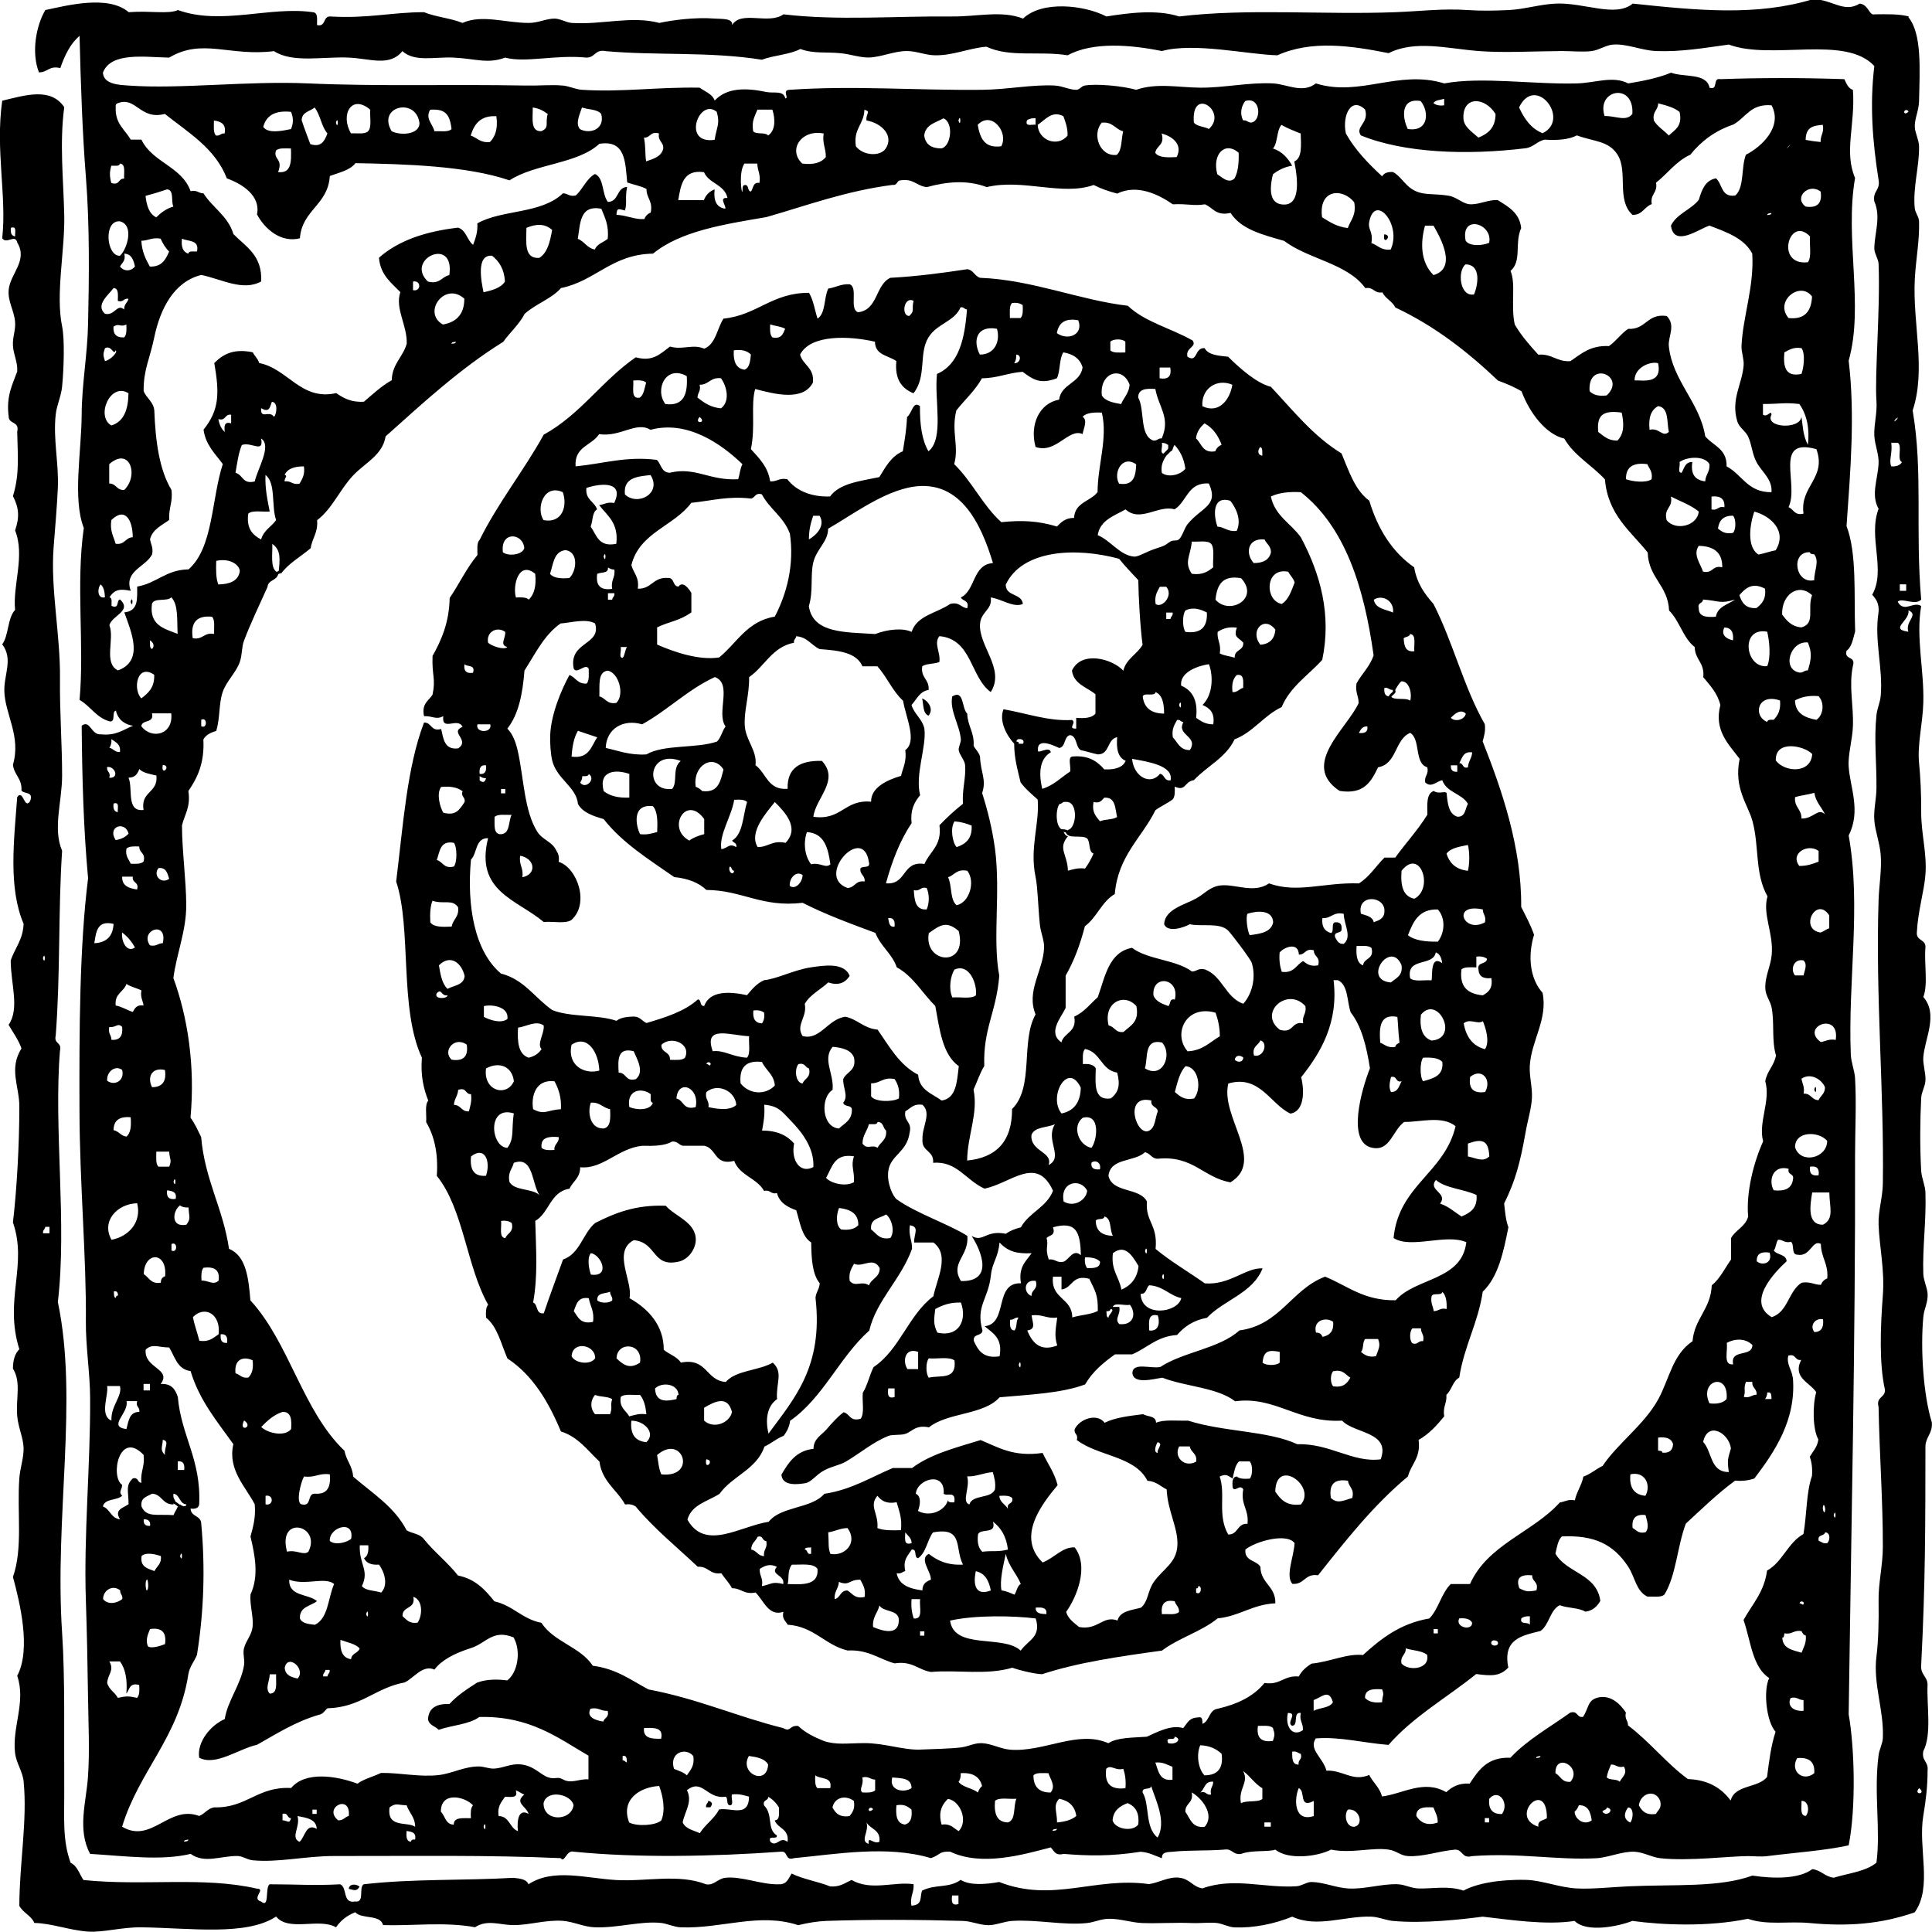<?xml version="1.0" encoding="UTF-8"?>
<svg id="Layer_1" data-name="Layer 1" xmlns="http://www.w3.org/2000/svg" viewBox="0 0 226.77 226.77">
  <defs>
    <style>
      .cls-1 {
        stroke-width: .42px;
      }

      .cls-1, .cls-2, .cls-3, .cls-4, .cls-5 {
        fill: none;
        stroke: #000;
        stroke-linecap: round;
      }

      .cls-1, .cls-2, .cls-3, .cls-4, .cls-5, .cls-6 {
        fill-rule: evenodd;
      }

      .cls-2 {
        stroke-width: .32px;
      }

      .cls-3 {
        stroke-width: .3px;
      }

      .cls-4 {
        stroke-width: .31px;
      }

      .cls-5 {
        stroke-width: .3px;
      }

      .cls-6 {
        stroke-width: 0px;
      }
    </style>
  </defs>
  <path class="cls-6" d="m162.48,27.5c1.09.1-.26,1.46,0,0h0Z"/>
  <path class="cls-6" d="m15.33,70.63c.29-1,.29,1,0,0h0Z"/>
  <path class="cls-6" d="m108.24,81.98c.66.24,1.42,1.22.75,2.02-.68-.24-.58-1.27-.75-2.02Z"/>
  <path class="cls-6" d="m212.95,127.88c.29-1,.29,1,0,0h0Z"/>
  <path class="cls-6" d="m83.13,211.37c.52.14.53.39.25.76h-.5c-.07-.41.24-.43.25-.76Z"/>
  <path class="cls-6" d="m42.2,221.46c-.38.59-.62.38-1.26.25.03-.64.94-.6,1.26-.25Z"/>
  <path class="cls-6" d="m224,2.02c1.6,1.96,1.33,6.1,1.25,9.84-.02,1.11-.54,2.11-.5,3.03.03.71.49,1.56.5,2.27.05,2.35-.76,4.92-.5,7.31.06.51.49,1,.5,1.51.07,2.27-.38,4.47-.5,6.81-.27,5.17,1.35,10.57-.25,15.39,1.23,7.2.29,13.93,1,22.2-.72.75-2.25-.28-2.76.25.77,1.36,1.82-.1,2.76.5-.64,3.71.36,7.5.25,11.35-.07,2.45-.71,4.89-.5,7.06.17,1.77.26,3.55.25,5.8,0,2.56.69,4.81.5,7.31-.15,1.99-.87,4.17-1.01,6.81-.07,1,1.08.77,1.01,1.76-.17,1.85.33,4.37-.25,5.8,1.78,2.05.19,4.81,0,7.06-.07.86.31,1.88.25,2.77-.05.72-.47,1.34-.5,2.02-.13,2.58-.16,5.75,0,8.57.05.83.47,1.68.5,2.52.11,3.29-.36,6.53-.25,9.58.03.74.44,1.56.5,2.27.09,1.03-.41,1.77-.5,2.78-.35,3.78.01,9.18,1,12.36.11,1.29-.69,1.66-.75,2.77-.01,9.35,0,16.01-.5,25.73-.1,1.11.72,1.3.75,2.27-.12,2.4.52,5.88-.5,7.82-.23,1.16.63,1.22.5,2.27.01,1.81-.21,3.6-.5,5.3-.64,3.81,1.11,8.39-1.01,11.35-4,1.41-7.95,1.67-12.3,1.26-2.53-.24-5.01.29-7.28-.5-4.73.98-10.11.72-13.56.25-1.63.64-5.38,1.42-6.78,0-3.33.52-7.53-.13-10.79-.5-2.35.31-6.94.84-10.55.5-.79-.07-1.66-.47-2.51-.5-3.08-.12-6.38,1.36-9.29,0-2.09.85-4.54,1.35-6.78,1.26-.66-.03-1.38-.42-2.01-.51-.87-.11-1.95.04-3.01,0-1.91-.08-3.81.06-5.77,0-1.28-.04-2.7-.54-4.02-.5-.87.02-1.65.41-2.51.5-2.73.29-5.88-.44-8.79-.25-.92.06-1.9.5-2.76.5-1.01,0-1.99-.47-3.01-.5-5.22-.15-10.83-.18-16.07,0-1.04.04-2.19.24-3.26.5-4.61-1.52-9,.44-13.81.25-.75-.03-1.53-.42-2.26-.51-2.38-.26-5.05.6-7.79.51-1.29-.04-2.54-.67-3.77-.76-2-.14-3.95.51-5.78.5-1.61,0-3.07-.7-4.52.25-3.62-.66-7.31-.14-10.8-.25-.31-1.29-2.52-.66-3.26-1.51-.97.38-1.71.97-2.26,1.77-1.96-1.15-5.53.56-7.03-1.26-3.51,2.3-10,1.34-15.82,1.26-2.24-.03-4.53.63-6.28.5-2.21-.16-4.27-.98-6.28-1.01-.37-.89-1.33-1.18-1.76-2.02.02-5.1.96-10.02.5-14.63-.11-1.09-.87-2.17-1-3.28-.37-3.08,1.31-6.01.25-9.08,1.65-3.1.32-8.58-.5-11.6,1.19-3.38.46-7.56.75-11.6.09-1.22.53-2.39.5-3.53-.03-1.22-.64-2.44-.75-3.78-.17-2.13.49-3.93-.5-5.55,0-1,.24-1.78.75-2.27-1.82-5.79,1-9.87-.75-14.88.45-3.85.75-9.04.75-13.62,0-2.4-1.26-4.39.25-6.81-.37-1.06-.99-1.86-1.51-2.77,1.33-1.92.24-4.83.25-7.57.49-1.44,1.44-2.42,1.51-4.29-1.81-4.24-1.13-9.78-.75-14.88.72-.96.82,1.5,1.51.5.45-1.21-.7-.81-1.01-1.26.08-1.43-.87-1.82-1-3.03.97-3.33-.91-5.88-1.01-8.58-.07-2,1.07-3.82-.25-5.55.78-1.06.61-3.09,1.51-4.04-.29-2.93,1.19-6.36,0-9.33.54-1.56.46-2.64-.25-4.03.82-2.65.54-4.88.5-7.57.3-1.23-1-.85-1-1.76-.32-2.42.45-3.75,1-5.3.07-1.13-.44-1.96-.5-3.03-.06-1.02.33-1.78.25-2.78-.1-1.33-.88-2.4-.75-3.78.18-1.9,2.29-3.42,1-5.55-.23-1.04-1.25.27-1.76-.5.55-4.9-.82-10.36,0-16.14,2.76-.66,5.7-1.59,7.28.76-.56,4.2-.1,8.41,0,12.61.1,4.18-1.04,9.29-.25,13.12.31,1.5.21,4.88,0,7.06-.11,1.14-.64,2.22-.75,3.28-.32,2.92.37,5.67.25,8.58-.09,2.1-.3,4.47-.5,7.06-.37,4.87.81,10.27.75,15.39-.04,3.95.25,7.65.25,11.35,0,3.04-1.12,6.23,0,8.83-.47,7.06-.19,14.3-.75,21.69-.25,1.01.75.76.5,1.76-.75,9.21.84,20.32-.25,29.51,2.42,11.54-.41,25.15.5,38.84.36,5.36.21,12,.25,18.41.02,3.26-.23,5.9.75,8.58.8.37,1.03,1.32,1.51,2.02,7.16.73,14.06-.44,20.34,1.01,1.15,0-.7,1.18.5,1.51,1.04.86.44-1.61,1-2.02,3.28,0,5.18.17,8.29,0,.88.37.22,2.3,1.76,2.02,1.17.16.37-1.64,1-2.02,5.67-.66,11.72-.42,17.58-.76.75.09,1.53.15,1.76.76,2.9-1.91,6.71-.71,10.29-.5,3.5.2,7.34-.76,10.55.5.95.17,1.31-.64,2.26-.76,1.88-.23,4.27.83,6.28.76.97.04,1.14-.71,1.51-1.26,1.34.67,3.09.93,4.52,1.51,1.17.09,1.76-.42,2.51-.76,2.29,1.33,4.98.16,7.28.5.08,1.01-.45,1.4-.25,2.52,1.39-.08.94-1.04,1.26-1.77,1.64-.8,3.1-.24,4.52-1.26,1.12.71,3.08.51,4.52.25,6.29,2.47,11.29-.64,17.58.25,1.21-.18,2.31-.89,3.52-.76,1.31.14,1.59,1.08,2.76,1.26,3.7-1.34,7.27,0,11.05-.25.6-.04,1.19-.51,1.76-.5,1.39.02,2.84.67,4.27.76,1.91.12,3.84-.54,5.77-.5.83.01,1.65.48,2.51.5,1.7.05,3.47-.36,5.28.25,1.44-.79,4.02-1.32,7.28-1.26,1.93.04,3.98.91,6.03,1.01,1.83.09,4.05-.16,6.03-.25,5.56-.25,10.65.16,14.57-1.26,2.58.39,5.51.39,7.03-.76,1.05.13,1.46.88,2.51,1.01,1.73-.53,3.79-.73,5.02-1.77.51-3.85-.33-8.19.25-12.61.09-.71.47-1.33.5-2.02.15-3.24-1.16-6.31-.75-9.58.22-1.79.29-4.02.25-6.56-.03-2.09.5-4.12.5-6.31.01-5.37-.4-10.91-.5-16.39-.33-1.25.78-1.07.75-2.02-.7-3.11-.53-7.43-.25-11.1.23-3.01-.41-5.68-.5-8.32-.05-1.61.48-3.18.5-4.79.16-10.8-.87-21.97-.5-33.29.06-1.76.38-3.54.25-5.3-.11-1.41-.65-2.75-.75-4.04-.1-1.25.24-2.5.25-3.78.03-2.94-.3-5.73,0-8.58.08-.77.43-1.48.5-2.27.29-3.31-.79-6.46-.25-9.84.08-1-.31-1.54-.75-2.02,1.65-2.91-.51-6.79.75-10.09-.92-1.63-.11-3.38,0-5.3.06-1.1-.45-2.2-.5-3.28-.06-1.29.35-2.67.25-4.04-.22-3.24.46-10.71.25-16.14-.02-.54-.5-1.21-.5-1.77.01-1.82.81-3.7,0-5.55-.22-1.23.72-1.29.5-2.52-.71-4.49-1.05-8.81-.5-13.37-3.4-3.7-12.07-.64-17.08-2.52-2.86.39-5.6.88-8.54.76-1.76-.08-3.35-.86-5.02-.76-.85.05-1.64.64-2.51.76-.98.14-2.44,0-3.52,0-3.19.02-6.88.23-9.79,0-3.67-.29-7.43-1.32-10.55.25-4.49-.9-9.07-1.54-13.06.25-3.49-.09-9.76-1.54-13.56-.5-3.64-.74-8.12-1.11-11.05.5-3.33-.54-6.77.29-9.54-1.01-2.06.17-3.88,1.04-6.03,1.01-1.08-.01-2.17-.49-3.26-.5-1.52-.02-3.07.73-4.52.76-1.02.02-2.21-.4-3.26-.5-1.74-.18-3.19.08-4.77-.5-1.26.67-3.12.73-4.52,1.26-6.14-.98-12.37-.47-18.33-1.01-1.25-.25-1.23.78-2.26.76-3.61-.37-7.16.65-9.54,0-2.04.77-3.51.12-6.03,0-2.23-.11-4.59.56-6.03-.76-1.49,1.86-3.8.87-6.28.76-3.03-.14-6.6.67-8.79-.76-5.18.66-8.41-1.57-12.3.76-2.8-.04-6.84-.71-7.78,1.77.09,1.37,1.86,1.43,3.01,1.51,6.08.44,13.95-.57,21.09-.25,8.49.37,16.22.08,25.61.25,1.52.03,2.92-.12,4.27,0,.76.07,1.54.46,2.26.5,4.66.3,8.82-.34,13.81-.25.62.47,1.47.72,1.76,1.51,1.4-1.5,3.58-1.52,6.03-1.01.93.2,2.01-.23,2.26.76.48-.02-.44-.98.5-1.01,7.56-.52,14.72.08,22.6,0,3.01-.03,5.83-.64,8.54-.5.85.04,1.74.51,2.51.5.41,0,.57-.43,1-.5,1.34-.24,4.42.04,6.03.5,2.43-.84,4.96-.27,7.53-.25,2.78.02,5.78-.65,8.54-.5,1.62.08,3.47,1.23,5.02,0,5.17,1.62,9.68-1.66,15.07,0,4.38-.82,10.51.14,15.57,0,2.18-.06,4.22-.93,6.03,0,1.8-.29,3.54-.65,5.02-1.26,1.52.57,4.18,0,4.52,1.77,1.08.33.31-1.2,1.26-1.01,4.68-.16,9.26-.18,14.56,0,.25.5.44,1.08,1.01,1.26.29,4.13-1.07,7.24.25,10.34-1.24,7.13,1.07,15.02-.75,21.44.76,6.35.21,12.91-.25,19.42,1.23,3.22.86,8.05,1.01,12.36-.25.84-.37,1.82-1.01,2.27-.3,1.14,1.11.56.75,1.76-.5,2.39.08,4.58,0,7.06-.05,1.62-.6,3.35-.5,4.79.16,2.41,1.47,5.2,0,8.07,1.49,8.28-.1,17.08.25,25.73.04.93.45,1.88.5,2.77.17,2.97,0,6.07,0,9.08.05,21.63-.45,43.78-.75,65.58.69,3.86.88,10.97,0,15.38-2.88.62-6.13.83-9.54,1.26-.79.1-1.5,0-2.26,0-2.18,0-6.92.61-10.3.25-.99-.1-1.95-.7-3.01-.76-1.46-.08-3.06.68-4.52.76-4.72.24-8.94-.66-14.56-.25-1.25.33-1.07-.78-2.01-.76-2.02.19-3.74.86-5.52.76-.88-.05-1.37-.63-2.26-.76-1.99-.29-4.34.48-6.78,0-1.59.83-5.04,1.24-6.53,0-.84.3-2.73.02-4.02.5-1,.16-1.01-.67-2.01-.5-2.1.16-4.21.05-6.03.25-.46.05-1.32-.04-1.25.76-.81-.28-1.49-.69-2.51-.76-3.54.55-6.16.49-9.04.25-1.01.26-1.12-.39-1.51-.76-3.18.83-8.09,2.27-11.8.5-1.35-.06-1.1.36-2.26.76-5.14-1.54-11.08-.47-16.07,0-1.11.36-.66-.85-1.51-.76-7.9.57-16.94.75-24.36,0-.83-.23-1.09,1.4-1.51.76-8.58-.38-16.76-.24-26.62-.25-3.33,0-6.57.79-9.54.5-.63-.06-1.19-.49-1.76-.5-1.9-.05-3.9.94-5.52-.25-3.48.83-7.67.25-11.8,0-1.54-2.85-.45-6.1-.25-9.08.21-3.05.04-6.37,0-9.58-.05-3.74-.13-7.39-.25-11.1-.26-7.77.54-15.77.5-23.71-.01-2.98-.53-6.08-.5-9.08.07-7.4-.73-16.18-.75-24.72-.03-9.25,0-19.24,1.01-27.24-.53-5.74-.7-11.75-.75-17.91,1-.76,1.1,1.13,2.26,1.01,1.78.19,2.63-.55,3.77-1.01-.73-.08-1.75-.55-2.01-1.77-.56.11.04,1.38-.75,1.26-1.57-.44-2.24-1.79-3.52-2.52.58-6.42-.45-13.61.5-20.18-1.34-3.42-.27-8.98-.25-13.37.01-3.42.68-7.04.75-10.59.12-5.47.19-11.55-.25-17.15-.4-4.98-.61-10.88-.75-16.65-1.09.92-1.74,2.29-2.26,3.78-1.32-.32-1.49.52-2.51.5-.92-2.37-.31-5.51.75-7.31,2.55-.54,7.39-1.81,9.79.25,2.53-.2,4.64.26,5.78-.25,5.09,1.83,10.79-.48,15.82.25.64.03.5.84.5,1.51,1.07.24.68-1,1.51-1.01,4.51.27,7.31-.51,11.05-.5,1.36.56,3.15.7,4.52,1.26,2.27-1.03,5.05,0,7.78,0,1.12,0,2-.5,3.01-.51.67,0,1.39.46,2.01.51,3.52.24,7.04-.87,10.3,0,1.42-.31,4.15-.7,6.53-.51.79.06,2.13-.06,2.01.76,1.07-1.76,4.29-.01,6.03-1.26,6.39.76,13.13.19,19.83.25,2.87.03,5.79-.74,8.29.25,2.22-2.13,7.14-1.61,9.79-.25,2.56-.4,5.85-.86,8.54,0,8.03-.97,16.93-.18,25.36-.5,2.93-.11,5.61-.46,8.54-.25,1.61.11,3.16.07,4.77,0,1.79-.08,3.68-.68,5.53-.76,3.38-.14,7,1.68,9.04,0,7.68.82,14.57,1.47,21.09-.5,2.21-.08,3.68,1.68,5.53.5,1.06.09,1.12,1.46,1.76,1.26,1.45-.02,2.9-.05,4.02.25Zm-35.66,11.6c1.24-.05,2.55.71,3.26-.25.23-3.73-4.27-2.88-3.26.25Zm-10.04-1.01c.61,1.32,1.39,2.47,2.76,3.03,3.35-1.63-.85-7.01-2.76-3.03Zm-10.05-.5c.29.21.67.33,1.26.25v-.76c-.45.14-1.04.13-1.26.5ZM30.15,25.23c.51-2.2-1.67-3.63-3.52-4.29-1.39-3.56-4.53-5.37-7.28-7.57-2.9.77-3.39-2.09-5.52-1.26-.2.06-.29.21-.25.5-.08,1.93,1.1,2.6,1.76,3.78h1.26c1.27,2.68,4.74,3.14,5.77,6.05.77-.18.92.26,1.51.25,1.07,1.7,2.88,2.65,3.52,4.79,1.46,1.48,3.39,2.47,3.26,5.55-2.13,1.19-4.58-.24-7.03-.76-3.2.8-4.81,3.92-5.52,7.31-.56,2.68-1.27,3.8-1.25,6.31.32.86,1.13,1.22,1.25,2.27.14,3.64.59,6.98,2.01,9.33.2,1.46-.36,2.16-.25,3.53-.86.65-1.95,1.07-2.26,2.27.08.59.4.95.25,1.77-.76,1.51-3.36,1.94-2.51,4.29-1.31-.27-1.9-.15-2.51.76.37.05.23.61.25,1.01.98.4.52-.65,1-.76,1.46,1.37-.97,1.88-1.25,3.03.64,1.61-.73,4.43,1,5.3,3.12-1.12,1.53-4.6.75-6.81,1.69-.17,1.5-1.61,1.51-3.03,2.29-.39,3.38-1.98,6.03-2.02,2.91-2.54,2.68-8.24,4.02-12.36-.88-1.21-2-2.2-2.26-4.04,1.84-2.28,1.89-4.23,1.26-7.82,1.14-1.14,2.38-1.69,4.52-1.26.22.45.6.74.75,1.26,3.39.66,4.89,4.46,9.04,3.53.85.58,1.75,1.11,3.26,1.01,1.04-.89,2.03-1.83,3.26-2.52.06-1.95,1.32-2.71,1.76-4.29.06-2.2-1.4-4.1-.75-6.05-1.07-1.11-2.34-2.01-2.51-4.04,2.27-2.01,5.46-3.09,9.29-3.53.96.3,1.04,1.47,1.76,2.02.27-.74.56-1.45.5-2.52,2.83-1.63,7.54-1.09,10.04-3.53.59,0,.74.43,1.51.25.85-.75,1.23-1.96,2.26-2.52,1.09.5.8,2.39,1.51,3.28,1.32-.02.98-1.7,2.26-1.76-.27,1.29.02,1.75-.25,2.77-.64-.13-.98-.43-1,.5,1.31.08,2.16.59,3.27.5.14-.36.39-.62.75-.76.27-1.37-.51-1.68-.5-2.77-.65-.35-1.51-.5-2.26-.76-.24-2.37-.17-5.04-3.27-4.54-2.57,2.38-7.56,2.33-10.55,4.29-4.98-1.71-12.28-1.91-18.08-2.02-.66.86-1.92,1.1-3.01,1.51-.2,3.41-3.26,3.96-3.51,7.31-2.26.57-4.15-1.14-5.02-2.78Zm109.98-10.85c.35.48,1.22.46,1.76.76,2.28-2.02-2.11-5.12-1.76-.76Zm6.03-2.52c-.46.6-.66,1.46-.25,2.27.47-.06.55.29,1,.25,1.21-.26,1.05-3.1-.75-2.52Zm19.08,3.28c2.48.38,2.53-2.05,1.51-3.28-2.36-.41-2.18,1.94-1.51,3.28Zm6.53-1.26c.03.98.96,1.56,1.76,2.27,1.14-.45,2.01-1.17,2.01-2.77-1.25-2.03-3.87-2.14-3.77.5Zm-130.57,1.77c.72-.03,1.64.14,2.01-.25.45-.48.18-1.67.25-2.52-2.19-1.88-3.56.57-2.26,2.78Zm152.92-1.51c.44.74,1.19,1.16,1.76,1.77.67-.67,1.64-1.05,1.26-2.77-.64-.53-1.58-.77-2.51-1.01-.01.83-.72.96-.5,2.02Zm-148.15,1.26c1.07.55,3.34.4,3.26-1.01-.45-3.01-5-1.89-3.26,1.01Zm111.99.25c1.12,1.99,2.66,3.55,4.27,5.05.21-.38.63-.54,1.26-.51.81.38,1.37,1.46,2.26,2.02,1.25.79,2.45.46,4.27.76,1.11.18,1.69,1.07,2.76,1.01,1.11-.06,1.83-.52,3.01-.5,1.23.78,2.56,1.47,2.76,3.28-.81,1.84.11,3.86-1.25,5.04.66,1.53,0,4.12.5,6.3.78,1.32,1.76,2.44,2.76,3.53,1.64-.13,2.15.87,3.77.76,1.25-.85,2.32-1.87,4.52-1.77.85-.58,1.4-1.45,2.26-2.02,2.12.12,2.19-1.84,4.52-1.51,1.11,1.08.14,2.44.25,3.53.4,4.03,3.65,6.62,4.27,10.59.91,1.1,2.57,1.45,2.51,3.53,1.82.95,2.47,3.07,5.27,3.03.13-1.52-1.17-2.41-1.76-3.53-.55-1.05-.53-2.06-1-3.03-.34-.69-1.02-.99-1.26-1.77-.77-2.6.58-4.33.75-6.56.06-.72-.28-1.58-.25-2.27.16-3.45,1.51-7.02,1.26-10.85-.96-1.81-3.02-2.51-5.02-3.28-1.17.35-4.18,2.63-4.52,0,.69-1.41,2.35-1.85,3.27-3.03.35-1.16.74-2.28,2.01-2.52.78.65.59,2.26,2.26,2.02,1.1-.91.68-3.36,1.26-4.79,1.84-.93,4.35-3.29,3.01-5.8-2.48-.22-3.04,1.49-4.52,2.27-2.13.72-3.75,1.95-5.02,3.53-1.67.76-2.66,2.21-4.02,3.28.22,1.23-.72,1.3-.5,2.52-.88.29-1.07,1.28-2.26,1.26-1.94-1.74-.49-5.06-1.76-7.06-1.05-1.66-2.76-1.52-4.77-2.27-.94.49-2.25.6-3.77.5-.91.18-1.3.88-2.26,1.01-6.87.84-14.26.57-19.33-1.51-.71-1.03,1-1.42.5-3.03-1.63-1.58-2.71.7-2.26,2.78Zm-122.54-1.51c.3.96.67,1.85,1,2.77,1.17.41,1.66-.24,2.01-1.26-.72-.79-.82-2.2-1.51-3.03-.54.47-1.5.51-1.51,1.51Zm28.12,1.26c1-.44.42-.91.75-2.02-.48-.35-1.01-.67-1.76-.76.03,1.23-.31,2.83,1,2.78Zm4.52-.25c1.16.64,2.98.04,2.51-1.77-.44-.57-1.51-.5-2.26-.76-.21.69-.82,1.83-.25,2.52Zm-17.07.25c.72-.03,1.64.14,2.01-.25-.21-1.83-.81-2.39-2.51-2.27-.6,1.05.27,1.61.5,2.52Zm32.89,1.01c.27-1.65.65-1.85.25-3.28-2.06-1.74-4.16,3.86-.25,3.28Zm4.52-1.01c.33.42,1.42.08,1.76.5.85-.56.87-1.87.5-3.03h-1.76c-.27.74-.71,1.3-.5,2.52Zm12.06,1.77c.81,1.09,2.85,1.26,3.51.25.95-1.45-.41-2.95-2.26-3.28-.13-.79.59-1.03-.25-1.26-.04,1.73-1.32,2.2-1,4.29Zm123.54-4.04c0-.25-.44-.32-.5,0,.05.31.28.16.5,0Zm-193.1,1.77c.58.83,2.28.45,3.26.25.29-.71.29-1.31,0-2.02-1.87-.2-2.92.43-3.26,1.77Zm93.91-1.26c-1.35-.72-2.17.48-3.01,1.01.05,1.81,2.35,2.7,3.51,1.26.01-.94-.25-1.6-.5-2.27Zm-69.56,2.27c.75.25,1.12.89,2.26.76.62-.64.96-1.56.75-3.03-1.86-.1-2.6.92-3.01,2.27Zm55.49-2.02c-.91.51-2.12.73-2.26,2.02.14,1.04.84,1.51,2.01,1.51,1.18-.25,1.45-3.06.25-3.53Zm1.76.25c.29,1,.29-1,0,0h0Zm8.04,0c-.25.76.56.45,1.01.5v-.76c-.44-.02-.78.06-1.01.25Zm-95.17,1.77c.47.06.55-.29,1-.25.2-1.13-.45-1.4-1.26-1.51,0,.67-.1,1.44.25,1.77Zm14.06-1.51c.29,1,.29-1,0,0h0Zm75.33.25c.27,1.5.74,2.79,2.76,2.52.91-1.62-1.14-4.22-2.76-2.52Zm14.56-.25c-1.19,1.37-.23,4.02,1.76,3.78.63-.54.52-1.83.75-2.77-.94-.23-1.19-1.15-2.51-1.01Zm20.09,3.03c1.08.35,1.74,1.11,2.26,2.02-.93.15-1.64.53-2.26,1.01-.49,2.02-.26,3.35,1,3.53,2.29.33,1.94-2.86,1.51-5.04.94-.4.79-1.9.75-3.28-.79-.31-1.57-.61-2.26-1.01-.59.67-.41,2.11-1,2.78Zm62.53-1.01c.93.17.66.12,1.76.25-.05-.81.44-1.07.25-2.02-.96.1-2,.15-2.01,1.77Zm-136.35-.25c.23,1.25.1,1.88.25,2.77.87-.3,1.8-.55,2.01-1.51.04-.8-.67-.84-.5-1.77-1.04-.29-.98.53-1.76.5Zm18.58,3.03c1.34.17,2.24-.11,2.76-.76.03-1.04-.44-1.58-.25-2.77-2.62-.52-4.24,1.93-2.51,3.53Zm41.43-1.26c.41.59,1.47.55,2.51.5.78-1.53-.57-2.45-1.76-2.77.4,1.41-.63,1.39-.75,2.27Zm74.32-.76c-.68.77.76-.69,0,0h0Zm-177.53.5c-.34,1.09.88.91.25,2.52,1.61.19,1.55-1.3,1.51-2.77-.67,0-1.43-.1-1.76.25Zm110.49,2.78c.53.31,1.29,1.15,2.01.5.43-.74.53-1.82.5-3.03-1.6-1.39-3.14.16-2.51,2.52Zm-129.82-1.01c-.17.64-.24,1.13,0,2.02,1.02.35.79-.55,1.51-.5-.04-.71.21-1.73-.5-1.77-.05.37-.61.23-1,.25Zm74.08,3.03c.04-.3-.04-.72.25-.76.58-.08.28.73.75.76.3-.38.22-1.13,1-1.01.17-1.01-.24-1.44-.25-2.27h-1.51c-.72,1.01-.31,3.68-.25,3.28Zm-4.52-2.27c-2.43-.34-2.71,1.48-3.01,3.28h3.01c.23-.61.65-1.03,1.26-1.26-.15,1.33.22,2.13,1.26,2.27.07-.44-.8-1.35.25-1.26-.34-1.59-2.18-1.68-2.76-3.03Zm-49.97,47.17c-.14.78-1.18.66-1.25,1.51-.95,2.11-2.01,4.32-2.76,6.31-.3.81-.19,1.65-.5,2.52-.45,1.26-1.57,2.23-2.01,3.53-.46,1.36-.29,3.06-.75,4.54-.64.2-1.22.46-1.51,1.01.15,2.75-.7,4.51-1.76,6.05.29,1.89-.45,2.75-.75,4.04,0,2.88.49,6.43.5,9.33.01,3.07-1.13,5.67-1.51,8.58,1.68,4.56,2.57,10.3,2.01,16.39.51.67.86,1.49,1.25,2.27.43,5.04,2.57,8.35,3.27,13.12,2.01.83,2.29,3.41,2.51,6.05,4.58,4.98,6.14,13,11.05,17.66.2,1.15.93,1.76,1.01,3.03,2.25,1.95,4.85,3.53,6.28,6.31.64.36,1.59.42,2.01,1.01,1.24,1.54,2.8,2.74,4.02,4.29,2.03.4,3.19,1.68,4.27,3.03,2.19.49,3.27,2.09,5.52,2.52,1.44,2.25,4.57,2.81,6.03,5.04,2.76.35,4.51,1.7,6.53,2.78,5.72,1.07,10.39,3.18,15.82,4.54.93.52.66-.36,1.76-.25.82.78,1.88,1.31,3.01,1.76,1.49.49,2.7.26,4.77.25,2.3-.01,4.62.84,6.53.76,1.58-.07,3.39-.09,4.77-.25.91-.11,1.59-.55,2.51-.5,1.09.05,2.14.66,3.26.76,3.98.33,7.95-2.35,11.55-.76,1.07-.69,2.88-.64,4.52-.76,1.19-.54,2.89-1.45,4.27-1.01.64-.84.77-1.2,1.76-1.26.54-.12.48.36.5.76.85-.33.74-1.61,1.76-1.77,2.32-.53,4.25-1.45,5.52-3.03,1.88.29,2.26-.92,4.02-.76.35-.66.88-1.13,1.51-1.51,2.2-.22,4.16-1.21,6.03-1.01,2.11-1.91,4.35-3.7,7.79-4.29,1.08-1.1,1.41-2.96,2.51-4.04h2.26c2.07-4.65,7.36-6.05,10.55-9.58.59-.08.94-.4,1.76-.25.22-1.04.79-1.73,1-2.78.87-.31,1.47-.88,2.26-1.26,1.75-2.63,4.91-4.85,6.53-7.82,1.29-2.35,1.67-5.24,4.02-6.81.24-2.7,2.13-3.74,2.26-6.56.97-.79,1.53-2,2.26-3.03v-2.52c.54-.97,1.69-1.33,2.01-2.52-.26-2.89.68-6.46,1.76-8.83-.6-2.25.91-4.72.25-7.06.21-1.22,1.04-1.81,1.26-3.03-.53-1.74-.17-3.73-.5-5.55-.15-.84-.71-1.42-.75-2.27-.08-1.44.64-2.64.75-4.04.21-2.54-1.11-4.7-.5-6.81-1.51-2.69-.95-5.84-1.76-8.83-.54-1.97-2.22-3.84-1.51-7.31-1.25-1.68-3.05-3.32-2.26-6.31-.34-1.42-1.22-2.31-2.01-3.28.19-1.7-.98-2.04-1-3.53-1.37-1.06-1.78-3.09-3.01-4.29-.13-2.98-2.41-3.8-2.51-6.81-2.01-2.52-4.66-4.4-5.02-8.58-1.52-1.67-3.61-2.77-4.77-4.79-2.18-.51-4.07-3.02-5.02-5.55-.83-.51-1.79-.9-2.76-1.26-3.53-3.35-7.38-6.38-12.05-8.58-.35-.74-1.16-1.02-1.51-1.77-1,.16-1.01-.67-2.01-.5-2.11-2.92-6.68-3.38-9.54-5.55-2.47-.71-5.04-1.33-6.28-3.28-1.73.39-2.06-.62-3.01-1.01-1.28.22-2.06-.09-3.77,0-1.6-1.11-4.14-2.42-6.53-1.26-1-.26-1.93-.58-2.76-1.01-3.66,1.32-8.33-.77-12.55.25-2.35-.89-4.74-.62-7.03,0-1.23-.11-1.57-1.11-3.27-.76-.26.16-.26.58-.75.5-5.48.71-10,2.4-14.81,3.78-5.01.85-10.08,1.64-13.31,4.29-4.86.08-6.7,3.19-10.8,4.04-1.15,1.29-3,1.87-4.27,3.03-.66,1.27-1.71,2.15-2.51,3.28-5.12,3.18-9.42,7.18-13.81,11.1-.35,2.19-2.39,3.1-3.77,4.54-1.59,1.66-2.46,3.92-4.27,5.3.13,1.47-.59,2.1-.75,3.28-1.17,1.01-2.6,1.76-3.51,3.03v-.25h-.25c.14-1.46.3-2.55-.75-3.28.05,1.21-.25,2.77.5,3.28v.25h.25Zm-15.57-44.39c.13,1.13.41,2.11,1.26,2.52.55-.54,1.16-1.02,2.01-1.26-.3-.63.12-1.97-.75-2.02-.81.28-1.65.53-2.51.76Zm194.86,1.26c1.37.2,1.96-.39,1.76-1.76-1.37-1.08-3.23.69-1.76,1.76Zm-56.75,1.26c.88.55,1.74,1.11,3.01,1.26.32-.94,1.03-1.49.75-3.03-1.4-1.74-4.22-1.51-3.77,1.77Zm-87.38,2.52c.79.3,1.09,1.09,2.01,1.26.25-.67,1.01-.83,1.51-1.26.16-1.59-.34-2.51-.75-3.53-2.56-.47-2.46,1.74-2.76,3.53Zm92.91-2.02c-.2.99.48,1.11.25,2.52.76.25,1.12.89,2.26.76,1.35-2.92-1.84-6.64-2.51-3.28Zm47.21-1.01c-.19.06-.49,0-.5.25.19-.06.49,0,.5-.25ZM14.08,31.28c.48.6,1.27.6,1.76,0-.16-.76-.39-1.46-1.25-1.51.2.87-.28,1.06-.5,1.51Zm0-5.3c-1.96-.18-1.61,4.12,0,4.04.84-.76,1.71-3.6,0-4.04Zm47.71.76c-.02,1.7-.3,3.66,1.51,3.53.98-.61,1.26-1.93,1.51-3.28-.9-.79-1.9-.71-3.01-.25Zm110.24,1.51c.45.7,1.98.59,2.76.25.48-2.27-3.38-3.41-2.76-.25Zm-3.77,4.04c2.79-.81.85-4.33,0-5.8h-1c-.55,1.99-.54,4.28,1,5.8ZM1.78,27.75c-.06-.45.25-1.26-.5-1.01-.07.58.06.95.5,1.01Zm210.42,3.03c.48-.61.16-2.03.25-3.03-2.46-2.56-4.14,3.49-.25,3.03Zm-195.61-2.52c.07,1.27.51,2.17,1,3.03,1.39.05,1.86-.82,2.26-1.77-.43-.4-.74-.94-1-1.51-1.01-.17-1.43.24-2.26.25Zm5.52,1.51c.05-.37.61-.23,1.01-.25.31-1.41-1.03-1.15-1.76-1.51-.12.96.11,1.57.75,1.77Zm28.12,3.28c1.43.35,1.6-.58,2.51-.76.68-4.65-5.27-1.84-2.51.76Zm6.53,1.26c1.02-.24,2.02-.5,2.51-1.26-.08-1.44-.66-2.36-1.51-3.03-1.92-.19-1.26,3.08-1,4.29Zm116.26.25c.46-1.11.87-3.5-1-3.53-.98.76-.69,3.85,1,3.53Zm-124.54-.5c.97.2.97-1.21,0-1.01v1.01Zm-36.16,2.77c1.17.27,1.4-1.25,2.26-.5-.04-.63.39-.78.5-1.26-.61-.1-.55.46-1.25.25,0-.67.14-1.49-.5-1.51-.58.8-2.18,1.99-1,3.03Zm197.61.5c1.97.21,2.67-.85,2.76-2.52-1.36-1.89-4.46.53-2.76,2.52Zm-157.94.76c1.56-.28,2.51-1.17,2.51-3.03-2.29-2.08-4.99,1.65-2.51,3.03Zm-38.67.25c-.06.9.36,1.32,1.26,1.26.29-.3.28-.89.25-1.51-.75.36-.85-.21-1.51.25Zm40.18,1.77c-.19.06-.5,0-.5.25.2-.06.5,0,.5-.25Zm-41.18.76c-.23.74-.23.77,0,1.51.6-.09,1.59-1.08,1.25-1.26-.23.69-.47-.67-1.25-.25Zm197.12.5c-.15,1.67.11,2.92,2.01,2.52.26-.71.48-2.36,0-3.03-.98-.15-1.46.22-2.01.5Zm-14.82,1.26c-.93-.26-2.78.51-2.76,2.02.81-.06,3.3.54,2.76-2.02Zm-8.04,3.28c.4.43,1.05.63,2.01.5,2.41-2.27-2.28-4.2-2.01-.5ZM13.07,49.94c1.48-.45,1.98-1.88,2.01-3.78-2.11-1.36-3.88,2.7-2.01,3.78Zm17.58-2.02c-.09,1.39.96.16,1.51,1.01.34-.34.48-1.76-.25-1.76-.26.74-.34,1.26-1.25.75Zm177.28.76c-.84,1.52,3.31,1.79,3.52.25.15.94.16,2.2.75,3.28.21-1.71-.04-3.43-1-4.79-1.74-.2-2.34,0-4.27,0v1.26c.57.35.95-.65,1,0Zm-14.31,1.77c1.14-.3,1.5.94,2.26.25-.25-1.17.02-2.87-1.25-3.03-.83.43-1.17,1.35-1.01,2.77Zm-6.03.25c.64.46,1.14,1.04,2.26,1.01.8-.82.78-1.93.5-3.28-2.44-.35-2.91.5-2.76,2.27Zm-161.96-1.51c.11.64.35,1.16.75,1.51-.07-.66-.08-1.26.75-1.01v-1.01c-.79-.12-.57.77-1.51.51Zm196.86,0c-.6.85.84-.61,0,0h0Zm-194.1,3.03c-.4.95-.55,2.13-.75,3.28.89.2.8,1.38,2.26,1.01.34-1.52,2.04-4.21.75-5.04.33,1.8-1.1.36-2.26.76Zm193.6,2.52c.62.04,1.04-.13,1.25-.5-.64-.28.1-1.95-.5-2.27h-.75c.16,1.27-.32,2.04,0,2.77Zm-12.06,4.79c.61.23.67,1.01,1.76.76-.46-3.23,2.74-4.16,1.51-7.57-5.13-1.42-1.98,4.13-3.27,6.81ZM12.82,54.48v2.27c.84,0,.86.82,1.76.76,1.75-1.69.66-5.15-1.76-3.03Zm184.31-.25c.14.37-.29,1.3.25,1.26.32-.52.4-1.28,1.26-1.26-.23,1.49.38,2.14,1.51,2.27.04-.8.57-1.11.5-2.02-.57-1.01-2.6-.9-3.51-.25Zm-6.28,2.02c.71.26,2.35.48,3.01,0,.15-.91-.29-1.22-.5-1.77-1.65-.22-2.54.31-2.51,1.77Zm-157.44-.5c.43.1-.05.33,0,.76.79-.12.89.46,1.76.25.29-.55.65-1.03.5-2.02-1.08,0-1.93.25-2.26,1.01Zm-1.76,4.29c-.85.07-2.04-.19-2.51.25-.24,1.75.51,2.51,1.51,3.03.28-1.06,1.2-1.49,1.76-2.27-.58-1.61,0-4.37-1.25-5.3-.06,1.65.24,2.95.5,4.29Zm163.97,1.01c1.02,1.29,3.62.71,3.77-1.01-.92-.76-2.16-1.19-3.27-1.76.28,1.37-.87,1.31-.5,2.77Zm5.27-1.26c.77.18.74-.44,1.51-.25.08-1-.48-1.37-1.51-1.26v1.51Zm5.52,5.3c.7-.13,1.31-.37,2.01-.5,1.41-2.28-.63-4.05-2.51-4.54-.54,1.57-.9,4.17.5,5.05ZM13.07,61.04c-.2,1.3.27,1.92.5,2.78,1.1.17,1.12-.73,2.01-.76,0-2.01-.89-3.6-2.51-2.02Zm188.58,1.01c.42.33.84.67,1.76.5.37-.37.37-1.65,0-2.02-1.11-.02-1.64.54-1.76,1.51Zm-1.76,5.04c1.2.28,1.06-.79,2.26-.5.03-1.79-1.04-2.49-2.76-2.52-.73,1.05.25,2.16.5,3.03Zm13.06,1.01c-.04-1.01.64-2.2,0-3.03-.2-.06-.5,0-.5-.25-2.31-.13-1.77,3.79.5,3.28Zm-187.32.5c1.31-.03,2.31-.38,2.51-1.51.05-.68-1.02-1.63-2.76-1.26-.03,1.03-.05,2.07.25,2.77Zm-13.31,1.51c-.03-.65-.14-1.2-.5-1.51-.39.38-.45,1.73.5,1.51Zm191.84-.25c.29.89.75,1.6,2.01,1.51.61-.48,1.15-1.03,1-2.27-1.36-.73-2.2-.21-3.01.76Zm18.83-.51h.75v-.76h-.75v.76Zm-13.81,2.78c.53.72,1.1,1.42,2.26,1.51,1.69-.46.66-2.16,1.25-3.78-1.62-1.51-3.6-.03-3.51,2.27Zm-191.34-1.26c-.35,2.54,1.45,2.92,3.01,3.53-.09-1.59.1-3.47-.75-4.29-.47.54-2,0-2.26.76Zm182.05-.5c0,.5-.68.32-.5,1.01-.02,1.03.93,1.09,2.01,1.01.21-1.22,1.43-1.42,2.26-2.02-1.77.54-1.82.15-3.77,0Zm24.11,3.78c-.43-1.25,1.28-1.95,0-2.52.25,1.21-2.32,2.21,0,2.52Zm-201.38.76c1.22.22,1.29-.72,2.51-.5-.03-.73.14-1.65-.25-2.02-1.76-.17-2.54.64-2.26,2.52Zm180.79.25c.1-.94-.2-1.48-1.01-1.51-.41.82.14,1.32,1.01,1.51Zm4.02,3.03c.45-1.08.26-2.92,0-4.04-3.21-.61-2.6,4.32,0,4.04Zm-189.58-2.02c.33-.34.16-.76-.25-1.01.04.38-.09.93.25,1.01Zm194.35,2.52c.42-1.35.49-2.1,0-3.28-2.06-.22-3.11,3.14-1,3.53.47.06.55-.28,1-.25Zm-195.61,3.28c.81-.61,1.57-1.28,1.51-2.77-2.02-1.38-2.54,1.72-1.51,2.77Zm194.1.25c.05,1.54,1.17,2.02,2.51,2.27.81-.52,1-2,.25-2.78-1.19-.11-2.05.12-2.76.5Zm-3.26,2.52c.04-.29.4-.28.75-.25.5-.5.86-1.16.75-2.27-2.67-.92-3.21,1.83-1.5,2.52Zm-190.84.5c1.18,1.59,3.79,1.03,3.51-1.51h-2.26c.29,1.22-1.17.68-1.25,1.51Zm7.03,0c.73.37.73-1.13,0-.76v.76Zm-10.79,2.52c.48.11.63.54,1.25.51.11-.95-.53-1.15-1-1.51.02.44-.06.78-.25,1.01Zm195.61,1.51c1.05,1.39,4.12,1.57,4.27-.76-.91-.99-4.39-1.72-4.27.76Zm-189.33.51c-.27,1.46,1.09.1,0,0h0Zm-6.28,1.51c1.24.08.65-1.4-.25-1.26-.1.61.46.55.25,1.26Zm2.26,0c.55,1.3-.32,4.02,1.76,3.78-.37-2.23,1.73-1.96,1.51-4.04-.74-.18-1.55-.29-2.01-.76-.2.56-.5,1.01-1.26,1.01Zm199.12,4.29c-.41-.85-1.08-1.44-1.25-2.52-.71.21-1.55.29-2.26.5-.12,1.22.78,1.4.75,2.52,1.45.03,1.91-1.31,2.76-.5Zm-200.38-.25c-.06-.45.25-1.26-.5-1.01-.07.57.06.95.5,1.01Zm-.25,3.28c.64-.11,1.15-.35,1.51-.76-.36-1.53-2.57-.88-1.51.76Zm1.26,1.01c-.15.91.29,1.22.5,1.76.62.03,1.21.04,1.51-.25.29-1.05-.53-.98-.5-1.77-.62-.03-1.21-.04-1.51.25Zm196.36,2.02c.94.01,1.59-.25,2.26-.5v-1.26c-1.26-.93-3.4.29-2.26,1.77Zm-191.34,1.51c-.21-.63-.33-1.35-1.25-1.26-.71.87.35,1.93,1.25,1.26Zm-3.77,1.26c.27-.94-.62-.72-.5-1.51h-1.25c-.03,1.12.82,1.36,1.76,1.51Zm197.62,5.04c.37-.13.63-.37,1-.5v-1.51c-1.54-2.33-3.59,1.65-1,2.02Zm-202.64,1.26c1.44-.07,2.19-.82,2.26-2.27-1.97-.46-2.04.98-2.26,2.27Zm6.53.25c.77.18.92-.26,1.51-.25.6-2.74-2.76-1.54-1.51.25Zm-1.76.25c-.39-.7-.88-1.3-1.51-1.76-.11,1.16.62,2.41,1.51,1.76Zm-10.8,1.26c.29,1,.29-1,0,0h0Zm205.65,2.02h1c.12-.57.5-1.29,0-1.76-1.14-.24-1.58,1.06-1,1.76Zm-197.11,3.53c.77.15,1.31.54,2.01.76.23-.44.47-.88,1.26-.76-.08-.59-.4-.95-.25-1.77-.56-.28-1.26-.42-1.76-.76-.31.95-1.41,1.11-1.26,2.52Zm200.13,4.29c.59-.08.94-.4,1.76-.25.52-3.41-4.23-1.57-1.76.25Zm-200.88-1.77c-.18.77.25.92.25,1.51,1,.08,1.36-.48,1.26-1.51-.53-.55-.72.12-1.51,0Zm-.25,6.31c.82.64,2.08.04,1.76-1.26-.8-.62-1.85.2-1.76,1.26Zm5.27.76c1.16-.01,1.72-.63,1.51-2.02-1.61-.36-2.09.91-1.51,2.02Zm193.6-1.01c.08.59.4.95.25,1.77.9-.06.92.76,1.76.76.22-.53.76-.74.75-1.51-.33-.85-1.62-1.77-2.76-1.01Zm-198.12,6.05c.63.13.84.67,1.51.76.51-.41.58-1.26.5-2.27-1.3-.12-2,.35-2.01,1.51Zm197.37,2.02c.63,1.99,3.75,1.32,3.77-.76-1.02-1.18-3.81-1.16-3.77.76Zm-192.09,2.27h1.25c.34-.8.05-.84,0-1.77h-1.51c0,.67-.1,1.44.25,1.77Zm194.85,1.01c.12-.79-.22-1.13-1-1.01-.12.79.22,1.13,1,1.01Zm-5.27,1.76c1.32.15,2.12-.22,2.26-1.26.19-.78-.69-.48-.5-1.26-1.83-.5-2.42,1.33-1.76,2.52Zm-187.82-1.01c.29,1,.29-1,0,0h0Zm.25,2.02c.17-.85-.42-.92-1-1.01-.12.79.22,1.13,1,1.01Zm193.35,3.03c1.36-.69.77-2.03.75-3.78h-2.01c-.24,1.48-.64,3.8,1.26,3.78Zm-200.88,1.77c2.03-.38,3.57-2.09,3.01-4.29-2.37.07-4.24,2.13-3.01,4.29Zm8.79-1.77c.56-.76.3-.88.25-2.02-.44.02-.78-.06-1-.25-.86.62-1.14,2.64.75,2.27Zm-16.82,1.01h.75v-.76h-.5c-.01.32-.32.35-.25.76Zm203.14,2.02c.38.55,1.44.4,1.51,1.26-1.37,1.26-4.79,4.76-1.76,6.56,1.93-.59,1.96-3.07,3.52-4.04,1.01-.17,1.43.24,2.26.25.14-.36.39-.62.75-.76.14-1.74-.74-2.45-.75-4.04-1.02-.57-1.21,1.56-2.76,1.26-.75,0-.32-1.19-.75-1.51-.77.18-.91-.26-1.51-.25-.26.33-.24.93-.5,1.26Zm-188.07,0c.73.37.73-1.13,0-.76v.76Zm186.07,1.26c.64.57,1.91.24,1.51-1.01-1-.16-1.54.14-1.51,1.01Zm-189.33,1.51c.63.37.81,1.2,2.01,1.01-.01-.43.19-.65.5-.76.28-2.91-2.43-2.95-2.51-.25Zm6.78.76c.78-.04,1.42.6,2.01,0,.18-1.27-.52-1.66-1.76-1.51-.29.3-.28.89-.25,1.51Zm-10.04,2.02c.01-.15.04-.3.25-.25-.03-.31-.08-.6-.5-.5.04.3-.04.72.25.76Zm9.04,2.27c.18.99.52,1.83.75,2.77,1.19.18,1.65-.36,2.26-.76.28-2.36-1.62-3.43-3.01-2.02Zm190.33,1.76c.8-.03,1.11-.57,1-1.51-1.03-.19-1.58.86-1,1.51Zm-186.32,1.26c.07-.66-.09-1.08-.75-1.01-.07.66.09,1.08.75,1.01Zm176.02,0c.15.94-.47,2.66.75,2.52-.37-1.88,2.25-.77,2.26-2.27-.81-.81-2.04-.77-3.01-.25ZM26.38,201.79c.32-2.16,1.87-4,2.26-6.31.12-.68-.17-1.38,0-2.02.24-.91.9-1.52,1.01-2.52.12-1.2-.34-2.45-.25-3.78,1.02-2.18.52-4.61,0-6.81.3-1.12.64-2.21.5-3.78-1.06-2.06-3.2-4.05-2.51-7.06-1.88-2.65-3.97-5.09-5.02-8.58-1.56-.2-1.84-1.68-2.51-2.77-1.28,0-1.96-.5-2.76.25-.23,2.21,3.1,2.22,1.76,4.04,1.26-.09,1.72.63,2.01,1.51.41,4.63,2.75,7.32,2.51,12.61-.06.44-.43.57-1.01.5.03.98,1.23.79,1.25,1.77.47,5.1.33,10.22-.5,15.39-.3.79-.85,1.34-1.01,2.27-1.13,7.44-5.78,11.34-7.78,17.91,3.45,2.05,5.49-2.59,9.04-1.26.67-.24.97-.87,1.76-1.01,3.86.1,5.07-2.48,9.04-2.27,1.66-1.99,5.27-1.45,7.79-.51.77-.57,1.86-.82,2.76-1.26,2.2-.04,4.5.51,6.78.25,1.61-.19,3.04-1.04,4.77-1.01.55.01,1.2.29,1.76.25,1.08-.08,1.94-.59,3.01-.5,1.59.12,2.38,1.2,3.26,1.51.89.32,1.06-.14,1.76.25,1,.57,1.88-.08,3.01,0v-2.78c-3.65-2.13-6.9-4.67-12.81-4.54-1.2.89-3.23.96-4.77,1.51-.4-.44-1.15-.52-1.25-1.26.08-1.34,1.03-1.82,2.51-1.77.92-1.01,2.09-1.77,3.26-2.52,1.24-.44,2.52-.38,3.52-.25,1.22-.88,1.68-3.43.75-5.05-2.45-1-3.2.69-5.02,1.26-1.94.61-3.45,1.42-4.27,2.52-1.38-.63-2.43,1.03-3.51,1.51-3.4.62-5.12,2.93-9.04,3.03-.33.25-.49.68-1,.76-2.79.82-4.97,2.23-7.28,3.53-2.1.44-4.85,2.54-6.78,1.51-.29-1.84,1.35-3.82,3.01-4.54Zm184.06-40.1c.42,4.97-2.16,8.74-4.52,11.85-.62.21-1.34.33-2.26.25-2.08,1.52-3.9,3.32-5.78,5.04-1,2.61-1.14,6.09-2.51,8.32-.36.39-1.29.22-2.01.25-1.33-.64-1.45-2.31-2.26-3.53-1.72-2.58-3.91-3.71-7.78-3.53-.47.46-.57,1.27-.75,2.02,1.31,2.3,4.85,2.36,5.27,5.55-.38.63-.86,1.15-1.76,1.26-.78-.48-2.11-.4-3.01-.76-1.16.6-1.22,2.31-2.26,3.03-2.14.54-4.45.91-3.77,4.29-.96,1.02-1.95,1.01-3.77.76-3.43,2.77-7.41,5.01-10.29,8.32-3.02-.24-5.74-.99-8.54-.76-.88,1.28.89,2.31,1.25,3.78,1.97-.08,3.05,1.33,5.02.51.46.89,1.22,1.46,1.51,2.52,2.43-.3,4.9-2.03,7.53-.5.66-.6,1.43-1.08,2.76-1.01,1.03-1.57,2.07-3.14,4.77-3.03,1.99-2.12,4.63-3.58,7.03-5.3.94-.27.71.63,1.5.5.69-1.03.51-1.97,1.76-2.27,1.48-.35,2.61.75,3.27,1.76-.18.77.26.92.25,1.51,2.54,1.91,4.47,4.42,7.03,6.3,2.42.09,3.95,1.08,5.02,2.52.47-1.88,3.25-1.45,4.27-2.77.24-1.86.47-3.73,1-5.3-1.09-1.21-1.46-4.85-.75-6.31-1.99-1.28-2.16-4.39-3.01-6.81,1.01-1.85,2.43-3.27,2.76-5.8,1.83-1.02,2.44-3.27,4.27-4.29.4-2.2.32-4.89,1-6.81.08-.92-.04-1.64-.25-2.27.37-.64.89-1.13,1-2.02-.67-1.21-.69-4.02-.25-5.55-.69-1.12-2.83-1.68-1.76-3.79-.79.12-.57-.77-1.51-.5-.27.96.44,1.73.5,2.52Zm-182.8-.5c.53.14.72.62,1.51.5.43-.41.62-1.06.5-2.02-.93-.46-2.19-.28-2.01,1.51Zm173.01,3.53c.96.12,1.6-.07,2.01-.5.3-3.25-3.29-2.21-2.01.5Zm4.02-.76c.77.18.91-.26,1.51-.25.07-.74-.57-.77-.5-1.51h-.75c-.33.9.02.92-.25,1.77Zm-187.82-.76h.75v-.76h-.75v.76Zm-3.77,3.53c-.08-1.75,1.31-2.85,1-4.04h-1.51c.22.97-.94,3.45.5,4.04Zm194.1-2.52h.75c-.02-.4.04-.88-.5-.76,0,.35-.12.55-.25.76Zm-192.34,3.53c.25-.93.33-2.02,1.51-2.02.1-.61-.46-.55-.25-1.26h-1.25c.32,1.38-2.3,2.99,0,3.28Zm15.82-.25c.66.67,2.71,1.24,3.51.25.08-1.09.02-2.04-1-2.02-1.07.35-1.8,1.05-2.51,1.77Zm-2.01-.76c-.72,1.46,1.2.78,0,0h0Zm174.52,3.28c-.25-1.86-2.74-3.23-3.26-.76,1.06,1.12.81,3.56,3.01,3.53-.21-1.51-.09-1.56.25-2.78Zm-8.54.25c.19.06.5,0,.5.25.82.07,1.21-.3,1.25-1.01-.19-.65-.8-.88-1.76-.76v1.51Zm-175.27.51c-.1-.91.59-1.61-.25-1.77-.05.87-.36,1.19.25,1.77Zm-5.02,3.53c-.03.63-.47.78,0,1.26-.59.59-2.05.3-2.26,1.26.85.32.95,1.4,2.01,1.51-.72-1.14.35-1.32,1-1.77.01-1.49-.4-2.2.5-3.03.69-.18.51.5,1.01.51-.15-1.33.44-1.91.25-3.28-2.85-2.97-3.95,2.58-2.51,3.53Zm6.53-1.76h.75c.07-.66-.09-1.09-.75-1.01v1.01Zm14.82.76c-.36.58-1.04,3.2-.25,3.28,1.19.27.58-1.27,1.51-1.26,1.46.12,1.91-.77,1.76-2.27-1.26-.18-1.75.43-3.01.25Zm157.44,2.27c.71-1.24-.03-2.92-1.76-2.52-.16,1.59.46,2.4,1.76,2.52Zm-172,1.01c.2.18.69.39.75,0-.85-.08-.73-1.12-1.51-1.26-.11.53.17.67.25,1.01h-.25v.25c-1.3.05-1.34-1.18-2.51-1.26-.58.34-1.4.44-1.25,1.51.59,1.32,1.76.87,3.76,1.01.13-.38.37-.64.5-1.01h.25v-.25Zm10.04,0c.97.2.97-1.21,0-1.01v1.01Zm183.05.76c.07-.34-.15-.99-.25-.51-.07.34.16.98.25.51Zm1.01.5c.29,1,.29-1,0,0h0Zm-23.6,1.51c.45.22.64.7,1.51.5.5-.5.16-1.44,0-2.02-1.14-.13-1.64.37-1.51,1.51Zm-174.01-.25c.05-.55-.21-.8-.75-.76-.05.55.2.8.75.76Zm16.07,3.03c1.11-.27,1.94.5,2.51,0,1.58-3.13-3.68-4.37-2.51,0Zm5.02-1.26c.68.56,2.02.16,2.51-.25.41-2.33-2.62-1.35-2.51.25Zm174.77,0c.34.08.48.36,1,.25.34-.32.39-1.24-.25-1.26-.1.49-.97.2-.75,1.01Zm-171,5.3c.44.57,1.51.5,2.26.76.89-.92.35-2.47-.25-3.28-.89.06-1.5-.17-1.76-.76.44-.23.55-.79.5-1.51h-1c-.09,2.28,1.15,2.89.25,4.79Zm-25.86-3.53c-.2,1.29.72,1.46,1.51,1.77.26-.58.86-.81.75-1.77-.59-.19-1.74-.5-2.26,0Zm4.52,0c.29,1,.29-1,0,0h0Zm157.19,3.78c.8.42,1.05.43,2.01.25.29-1.05-.53-.98-.5-1.77-1.45-.12-1.92.35-1.51,1.51Zm-160.96,0c.08-.31-.04-1.56-.25-.76-.08.31.04,1.56.25.76Zm19.84,1.51c-.74.6-2.05.63-2.01,2.02.23.61,1.01.67,1.76.76,1.59-.76,1.54-3.17,2.26-4.79-1.1-.89-3.36.23-5.27-.5-.08,2.01,2.24,1.62,3.27,2.52Zm-25.11-.25c.51.73,1.67.51,2.26,0,.06-.48-.28-.56-.25-1.01-.92-.74-2.01.04-2.01,1.01Zm35.15,2.02c.45.38.77.91,1.76.76.58-.79.67-2.67-.5-3.03.32,1.5-1.32,1.03-1.26,2.27Zm164.47-1.51c0-.25-.44-.32-.5,0,.28-.03.39.37.5,0Zm-168.74,1.26c.29,1,.29-1,0,0h0Zm135.59.51c-.22.81.82.35,1,.76v-1.01c-.44-.02-.78.06-1,.25Zm-5.78.5c-.23-.44-.79-.56-1.51-.5-.54,1.07,1.57,1.52,1.51.5Zm-155.43,2.77c.34.31,1.45-.02,2.01-.25.2-1.38-.38-1.97-1.76-1.77-.3.72-.53,1.34-.25,2.02Zm150.91-1.51h.5v-.5h-.5v.5Zm41.18,0c-.06.19,0,.5-.25.5.04,1.3,1.22,1.46,2.26,1.77.22-.62.58-1.09.5-2.02-.28-.05-.39-.28-.5-.51-.93-.18-1.08.43-2.01.25Zm-168.24,3.03c.05-.71.82-.69,1.01-1.26-.52-.57-1.47-.71-2.26-1.01-.06,1.24.22,2.13,1.25,2.27Zm134.59-2.02c-.09-.2-.67-.3-.75,0-.16.58.98.54.75,0Zm-11.3,2.52c.77.92,3.37.73,3.01-1.01-.59-.5-1.68-.5-2.51-.76.04.8-.67.84-.5,1.77Zm-151.92,2.27c.2.81.91,1.1,1.25,1.77,1-.22,1.26-.22,2.26,0,.29-.3.29-.89.25-1.51-1.17-.33-1.12.56-1.51,1.01.14-1.66-.11-2.92-.75-3.78h-1.25c.63,1.06-.18,1.5-.25,2.52Zm20.84-1.76c.06.87.75,1.1,1.51,1.26,1.04-1.1-1.17-2.99-1.51-1.26Zm4.52,1.01h.5c.01-.32.32-.35.25-.76h-.5c-.01.32-.32.35-.25.76Zm-6.28,2.02c1.01,0,.7-1.32.75-2.27h-.75c0,.79-.59,1.64,0,2.27Zm128.56.51c.41.43,1.05.62,2.01.5.02-.94.28-.72,0-1.51-1.08-.08-2.03-.02-2.01,1.01Zm-6.03.25v1.26c.7-.39,1.88-.3,2.26-1.01-.46-1.57-1.22-.65-2.26-.25Zm57.5,1.26v-1.26c-.59,0-.74-.43-1.51-.25-.44.89.28,1.6,1.51,1.51Zm-140.87,1.26c.11-.48.72-.46.5-1.26-.81.06-1.06-.45-2.01-.25-.51.96.51,1.37,1.51,1.51Zm82.11,1.01c.06-.81-.45-1.07-.25-2.02-.97-.14-.22,1.46-1.01,1.51-.76-.35.74-1.52-.5-1.51-.37,1.56.52,2.88,1.76,2.02Zm-3.52,1.26c.23-.74.23-.77,0-1.51-.32-.35-1.09-.25-1.76-.25-.2,1.38.39,1.97,1.76,1.76Zm-71.81-.25c.3-1.39-.89-1.29-2.01-1.26-.13,1.22.9,1.28,2.01,1.26Zm59.51.51c.94.26,1.71-.52.75-.76.1.6-1.14-.14-.75.76Zm4.27,3.78c1.5,0,2.24-.78,2.01-2.52-.6-.57-1.38-.96-2.51-1.01-.51,1.15-.2,2.85.5,3.53Zm-62.27-.76c.53.23,1.12.39,1.51.76.4-.61.94-1.08.75-2.27-.88-1.06-2.86-.41-2.26,1.51Zm73.32-.5c-.1-.61.46-.55.25-1.26-.34-.08-.48-.36-1.01-.25,0,.75-.02,1.54.75,1.51Zm-79.35-.5c.25,0,.3.2.5.25-.03-.4.03-.87-.5-.76v.51Zm17.08.5c-.38-.71-1.3-.88-2.26-1.01-1.19,2.02,2.12,3.58,2.26,1.01Zm90.65-1.01c-.19.06-.49,0-.5.25.19-.06.49,0,.5-.25Zm32.14,2.02c.09-1.35-.62-1.89-2.01-1.77-.89,1.57.73,2.83,2.01,1.77Zm-75.33.76v-1.51c-.61-.22-1.09-.59-2.01-.5.36.99.48,2.21,2.01,2.02Zm44.95-.76c.6.32.74,1.11,1.76,1.01,1.45-1.71-1.81-3.51-1.76-1.01Zm6.03.5c.32.35,1.19.15,1.51.5.37-.65.93-.94.5-1.77-.77.18-.91-.26-1.51-.25-.2.47-.42.92-.5,1.51Zm-58.76-1.01c-.22,1.74.53,2.49,2.26,2.27.08-.92-.04-1.64-.25-2.27-.98.25-1.46-.56-2.01,0Zm15.82,4.04c.62-.38,1.95-.06,2.51-.5v-1.26c-.9-.53-1.43-1.42-2.26-2.02.73,1.36-.6,2.05-.25,3.78Zm-33.15-2.52c.5.68,1.63.72,2.26,1.26.12-.3.27-.57.5-.76-.26-1.08-1.08-1.61-2.51-1.51.02.44-.06.78-.25,1.01Zm8.79-.76c0,1.35.66,2.02,2.01,2.02.67-.75-.06-1.61-.25-2.27-.67,0-1.43-.1-1.76.25Zm-25.36,1.51h1.51c.3-1.4-1.17-1.01-1.76-1.51-.03.62-.04,1.21.25,1.51Zm5.27.5c.62.03,1.21.04,1.51-.25v-1.26c-.59,0-.74-.44-1.51-.25.22.92-.44,1.34,0,1.77Zm5.78-.5c.02-1.21-1.19-1.16-2.26-1.26-.43,1.54,1.36,1.85,2.26,1.26Zm33.9.5c.71-.21.65.35,1.26.25-.18-.77.26-.92.25-1.51-1.02-.1-.99.86-1.51,1.26Zm-67.04,3.53c.93.48,3.12.36,3.77-.25.54-1.24.15-2.99-.25-4.04-2.32.14-4.55,1.62-3.52,4.29Zm11.3-3.03c-2.18.33-2.7-2.21-4.52-.76.7,1.39-.29,2.55-.5,3.78.33.76,1.26.92,2.01,1.26.65-1.04,1.69-1.67,2.26-2.78,1.4-.26,3.48,1.01,3.52-1.51-.6-.15-1.15-.36-2.01-.25-.14.37.29,1.3-.25,1.26-.46-.04-.16-.86-.5-1.01Zm48.96-.5c.86,1.37.24,4.08,1.76,5.3,1.11-1.89-.3-4.56-.75-6.05-.07.52-1.11.06-1,.76Zm20.09,2.77v-1.77c-1.81.93-.91-1.17-1.76-1.51-.57,1.32-.55,4.03,1.76,3.28Zm71.06-3.28c-.76.85.93.76,0,0h0Zm-165.98,1.01c-.39.61-.94,1.08-.75,2.27,1.3.04,1.27,1.41,2.26,1.77-.14-1.34.11-2.68,1.25-2.02-.25-.9-1.71-1.3-.5-2.27-.37-.13-.63-.37-1-.5.32.99-.59.75-1.26.76Zm79.85,1.77c.57.77.75,1.93,2.26,1.77,1.27-1.44-.38-3.42-1.51-4.04.25,1.26-.78,1.23-.75,2.27Zm53.23-.76c.35.65.81,1.2,2.01,1.01.22-.45.7-.64.5-1.51-.55-1.45-2.32-.95-2.51.51Zm-128.56-.25c-.03,2.22,3.24,2.14,3.52.25-.25-1.31-3.13-1.92-3.52-.25Zm110.99-.5c-.1,1.19.37,1.82,1.51,1.77.9-1.29-.42-3.07-1.51-1.77Zm-123.04,1.51c.51.49.53,1.49,1.51,1.51-.01-.94,1.12-.73,2.01-.76-.03-.62-.04-1.21.25-1.51-.99-1.07-3.81-1.65-3.77.76Zm37.92-.76c1.12,1.1.3,2.79,1.51,3.53.1.6-1.14-.14-.75.76.79.67,1.06-.71,2.01,0,.21-1.56-1.15-1.54-1.51-2.52.64-.03.5-.85.5-1.51-.31-.53-.73-.95-1.25-1.26,0,.5-.69.32-.5,1.01Zm8.04.25c.35.65.81,1.2,2.01,1.01.33-.42.67-.84.5-1.77-.92-.71-2.24-.48-2.51.76Zm13.56-1.01c-.94.89-1.08,1.88-.75,3.03,1.08-.17,1.41.44,2.01.76,1.16-1.22.15-3.57-1.25-3.78Zm5.52.25c-.13,1.48.2,2.49,1.51,2.52.98-.28.61-1.91,1-2.78-.85.07-2.04-.2-2.51.25Zm7.28,2.52c.92-.08,1.72-.29,2.26-.76-.17-1.18-.89-1.8-2.01-2.02-.75.81-.24,1.49-.25,2.78Zm57.5-.51c0-4.79-4.58-.13-1,1.01-.12-.79.63-.71,1-1.01Zm30.38-.25c.48-.52.33-1.82-.5-1.77.04.71-.22,1.73.5,1.77Zm-172.26.51c.62.04.78-.4,1.25-.51.26-2.68-3.08-.96-1.25.51Zm6.03-1.51c-.32,2.48,2.03,1.61,3.01,2.27-.02-1.16-.71-1.64-1-2.52-1.13-.04-1.25-.31-2.01.25Zm84.87,1.51c.25,1.02,2.32,1.41,3.01.5.17-1.43-.37-2.15-1.25-2.52-.9.35-1.67.85-1.76,2.02Zm-24.36.5c.65-.19.87-.8.75-1.77-.42-.33-.84-.67-1.76-.5-.11,1.21.03,2.16,1.01,2.27Zm78.59-1.51c.04.94,1.18,1.66,2.01,1.01-.15-.94-.39-1.79-1.51-1.77-.12.3-.27.57-.5.76Zm-82.36-.25c0-.25-.44-.32-.5,0,.05.3.28.15.5,0Zm63.78.76c.54.83,1.34,1.17,2.51.76.03-.78-.31-1.21-.5-1.77-1.08-.08-2.03-.02-2.01,1.01Zm21.85-.5c.52.68,1.51-.32.5-.5,0,.33-.44.23-.5.5Zm3.26,1.26c.34-.34.48-1.76-.25-1.77-.49.63-.58,1.39.25,1.77Zm-154.68-1.01h.5v-.5h-.5v.5Zm122.29,1.51c1.17-.22.6-2.2-.75-2.02-.5.63-.21,2.08.75,2.02Zm-125.8-.76c.63.03.79.48,1-.25-.5,0-.32-.69-1-.5v.76Zm2.01,2.52c.65-.6.76-2.24,2.01-1.51-.07-1.19-1.22-1.3-2.26-1.51.37,1.25-.89,2.56.25,3.03Zm139.11-2.27h.5v-.51h-.5v.51Zm-72.32,2.52c-.11-1.04.54.1,1.26-.25.17-1.43-1.06-1.46-1.51-2.27.33,1.11-.83,2.17.25,2.52Zm46.45-2.02h.75v-.5h-.75v.5Zm-91.65,0c.29,1,.29-1,0,0h0Zm67.29.25c-.2.06-.5,0-.5.25.19-.06.49,0,.5-.25Zm-75.83,1.51c.06-.2.21-.29.5-.25.17-.85-.42-.92-1-1.01-.04.62-.05,1.22.5,1.26Zm-26.12-.25c-.19.06-.49,0-.5.25.2-.06.5,0,.5-.25Zm90.4,7.57v-1.01h-.75c-.07.66-.08,1.26.75,1.01Z"/>
  <path class="cls-6" d="m139.88,39.85c.81.89-.79.89-.5,2.02,1.22.78.79-1.08,2.01-1.01.44.82,1.62.89,2.76,1.01,1.44,1.42,3.35,3.11,5.02,3.53,2.6,2.77,4.96,5.78,8.29,7.82.87,2.07,1.57,4.31,3.26,5.55,1.01,3.35,2.7,6.03,5.27,7.82.31,1.87,1.23,3.13,2.26,4.29,2.28,4.44,3.58,9.85,6.03,14.12.11.87-.1,1.41-.25,2.02,2.21,5.6,4.58,12.37,4.52,19.42.53,1.07,1.1,2.09,1.51,3.28-.79,2.6-.44,5.21,1,6.81.64,3.11-1.34,5.65-1.5,8.58-.07,1.27.32,2.51.25,3.79-.06,1.21-.51,2.64-.75,4.04-.62,3.5-1.19,5.66-2.51,8.32.11.98.19,2,.5,2.78-.58,2.95-1.2,5.85-3.01,7.57-.56,3.72-2.19,6.38-2.76,10.09-.77.4-.88,1.47-1.51,2.02.08,1.01-.45,1.4-.25,2.52-.87,1.06-1.78,2.08-3.01,2.77.28,2.13-.88,2.81-1.25,4.29-4.03,3.35-7.28,7.48-10.55,11.6-1.58-.24-1.57,1.11-3.01,1.01-.86-.92.19-3.23.25-4.79-.93-1.25-4.65-.17-5.77.76-.13,1.39,1.28,1.23,1.76,2.02.03,1.98,1.79,2.23,1.76,4.29-2.71.13-4.19,1.51-6.78,1.77-1.89,1.55-4.58,2.3-6.53,3.78-4.93.68-9.85,1.38-14.06,2.77-.68,0-2.44-.38-3.51-.76-3.04.91-6.48.22-9.54.5-1.52-.24-2.19-1.33-4.27-1.01-1.85-.5-3.06-1.64-5.53-1.51-2.69-.66-3.9-2.81-7.03-3.03-.22-.45-.7-.64-.5-1.51-1.74.58-2.3-1.33-3.27-2.27-1.36.28-1.67-.51-2.76-.5-.35-.65-.85-1.16-1.26-1.76-1.37.2-1.5-.84-2.76-.76-2.46-2.32-5.11-4.46-7.28-7.06-.29-.21-.67-.33-1.25-.25-.95-1.73-2.7-2.67-3.01-5.04-1.39-1.29-2.48-2.89-4.52-3.53-1.46-3.49-3.3-6.6-6.28-8.57-.74-1.69-1.16-3.71-2.51-4.79-.03-.62-.04-1.22.25-1.51-2.55-4.5-2.88-11.23-6.03-15.13.19-2.71-.32-4.73-1.25-6.31.07-.86-.19-2.04.25-2.52-.55-1.38-.92-2.95-.75-5.04-2.69-5.78-1.18-15.15-3.02-20.68.81-6.5,1.25-13.37,3.27-18.66.94-.02.76,1.09,2.01.76.27,1.16.38,2.48,2.01,2.27,1.41-1.01-1.08-1.88.5-2.52-.53-1.2-2.49.62-2.26-1.26-.86.46-1.21-.03-2.26,0-.31-1.49.55-1.8,1-2.52.4-1.94-.09-2.18,0-4.54,1.05-1.88,1.95-3.93,2.01-6.81,1.12-1.65,2-3.54,3.26-5.04,0-.67-.1-1.44.25-1.77,2.2-4.43,5.17-8.09,7.53-12.36,4.29-2.34,6.87-6.38,10.8-9.08,2.01.55,2.84-.38,4.02-1.26,1.51.43,2.67-.34,4.02.25,1.37-.56,1.5-2.37,2.26-3.53,3.96-.4,5.67-3.04,10.04-3.03.51.84.67,2.02,1,3.03.97-.62.73-2.46,1.26-3.53.89-.12,1.45-.56,2.51-.5,1.04.38-.1,2.96,1,3.28,2.33-.27,2-3.2,3.77-4.04,3.17-.17,6.12-.57,9.04-1.01.74.1.85.83,1.51,1.01,6.1.23,11.73,2.64,17.33,3.28,1.96,1.89,5.07,2.64,7.53,4.04Zm-33.15-2.77c.67-.61.25-.74.5-1.77-1.16-.58-1.48,1.82-.5,1.77Zm11.8.25c.42,0,.84,0,1.26,0,.29-.3.28-.89.25-1.51-.29-.21-.67-.33-1.25-.25-.35.32-.25,1.1-.25,1.77Zm-5.78-1.26c-.73,1.69-2.75,1.89-3.77,3.53-1.17,1.89-.18,4.58-1.76,6.56-1.37-.56-2.22-1.63-2.01-3.78-.93-.66-2.5-.68-2.51-2.27-2.92-.68-7.54-.91-8.79,1.51.34,1.26,1.68,1.51,1.51,3.28-1.15,2.23-4.49,1.36-6.78.76-.54,1.9.06,4.31-.5,7.06.95,1.06,1.99,2.03,2.26,3.78.81.06,1.06-.45,2.01-.25,1.13,1.46,2.99,2.1,5.02,2.02,1.13-1.56,3.57-1.8,5.78-2.27.74-1.19,1.4-2.46,2.76-3.03.28-1.71.42-2.55.5-4.04.56-.35.69-1.95,1.51-1.26-.02,2.12.22,3.98,1,5.3,1.87-1.49.66-6.06,1-9.08,2.58-1.11,3.26-4.13,3.52-7.57-.32-.01-.35-.32-.75-.25Zm11.3,3.03c1.31.94,3.17.16,2.51-1.51-1.63-.29-2.31.37-2.51,1.51Zm-33.4.5c1.07.23,1.26-.41,1.51-1.01-.48-.28-1.19-.32-1.76-.51-.03.62-.04,1.22.25,1.51Zm24.36,2.02c1.75,0,2.43-1.56,2.01-3.03-2.43-.43-2.85,1.44-2.01,3.03Zm15.32-1.51v1.01c.32.35,1.09.25,1.76.25v-1.26c-.33-.36-1.42-.36-1.76,0Zm-42.94,3.28c.61-.23.66-1.01.75-1.77-.41-.43-1.05-.63-2.01-.5-.07,1.24.22,2.13,1.25,2.27Zm36.66,1.01c-1.97.75-2.8.14-4.02-.76-1.72.12-2.94.75-4.77.76-.81,1.46-2.02,2.51-3.01,3.78-.62,2.52.34,4.16-.25,6.3,2.09,2.02,3.36,4.86,5.53,6.81,2.37-.24,4.28-.17,6.53.51.5-.5.99-1.02,2.01-1.01.09-1.84,1.93-1.93,2.76-3.03,0-3.13,1.22-6.32.5-9.33-.96-.04-1.83.01-2.26.5.65.35.06,1.55,0,2.02-1.64-.75-3.13,2.37-5.52,1.51-.72-2.65.46-5.13,2.76-5.55.27-1.91,2.47-1.89,2.76-3.78-.3-1.04-1.11-1.58-2.26-1.77-.5.76-.34,2.19-.75,3.03Zm-5.02-1.77c.73.07.96-.98.25-1.01.02.44-.06.79-.25,1.01Zm17.08,1.77c1.01.18,1.43-.24,1.25-1.26h-1.25v1.26Zm-6.78,2.02c.42.67,1.33.85,2.26,1.01.32-.77.92-1.26,1-2.27-.83-2.29-3.56-1.47-3.26,1.26Zm-51.23,1.01c2.19.27,2.64-1.22,2.51-3.28-2.44-1.38-3.81,1.57-2.51,3.28Zm4.02-2.27c.18.77-.25.92-.25,1.51.76.59,1.53,1.15,2.76,1.26,1.08-.82.7-2.55,0-3.53-1.25-.16-1.41.77-2.51.76Zm-7.03,1.51c.5-.34.56-1.12.75-1.76-.29-.29-.89-.29-1.51-.25.08.85-.33,2.19.75,2.02Zm66.04,1.01c2.02.96,3.26-.88,3.52-2.52-1.85-.79-3.67.48-3.52,2.52Zm-7.53-1.01c.8,1.46.12,4.42,1.76,5.04.47.06.55-.29,1-.25,1.06-2.43-.36-3.64-.75-5.8-1.08-.08-2.03-.02-2.01,1.01Zm-51.48,2.27c-.76.85.93.76,0,0h0Zm58.26,2.52c.67.58.75,1.77,2.26,1.51.14-.36.39-.62.75-.76-.41-1.1-1.03-1.99-2.01-2.52-.48.44-.9.94-1,1.77Zm-53.23,3.03c-2.44-2.35-6.44-5.21-10.8-4.04-1.67-1.04-3.49.88-6.03.51-.84,1.34-2.93,1.43-2.76,3.78,3.25-.31,5.91-1.22,9.54-.76.51.49.52,1.49,1.51,1.51,3.03-.73,4.61.95,8.04.76.18-.57.22-1.29.5-1.77Zm49.97-1.76v-.5c-.2-.13-.41-.26-.75-.25.14.37-.29,1.3.25,1.26v.25h.25c-.29.55-.65,1.03-.5,2.02.88.64,2.35.12,2.76-.5-.16-1.19-.61-2.08-1.26-2.78-.22.2-.15.69-.5.76v-.25h-.25Zm11.05.76c-.04-.38.09-.93-.25-1.01-.33.34-.33.94.25,1.01Zm-16.82,3.28c1.7.28,1.97-.88,2.01-2.27-1.64-1.15-2.74.99-2.01,2.27Zm-58,1.26c1.49,1.42,4.37-.11,3.01-2.27-1.59.17-3.21.31-3.01,2.27Zm-4.52-.76c-.15,1.41.94,1.57,1.25,2.52-.59.33-.48,1.36-.75,2.02.7.98.91,2.45,3.01,2.02.29-2.47-1.07-3.3-2.01-4.54.59-.08.94-.4,1.76-.25,1.22-2.55-1.5-2.35-3.26-1.77Zm69.05,2.52c-1.88-.58-4.03,1.58-5.77,0-1.33.77-2.96,1.23-3.27,3.02,1.52.63,2.62,2.39,4.27,2.52.57.04,1.3-.55,2.76-1.01,1.09-.34.93-.41,1.51-.76.36-.21.72-.02,1-.25.38-.32.64-1.32,1-1.77,1.64-2.03,3.73-2.13,2.51-4.79-2.5-.15-2.56,2.13-4.02,3.03Zm-31.39-2.52c-3.27.75-6.7,3.31-9.29,4.79,0,1.56-1.4,2.39-1.76,4.04-.33,1.51.03,3.34-.5,5.04.46,3.24,4.33,3.05,7.79,3.28,1.51-.58,3.26-.73,4.27-.25.64-1.96,2.99-2.2,4.52-3.28,1.11-.28,1.25.43,2.01.5.27-.94-.53-.81-.75-1.26,1.75-.85,1.35-3.86,3.77-4.04-1.4-4.63-3.94-10.23-10.04-8.83Zm-42.69,3.78c2.22.42,2.83-1.69,2.26-3.28-2.26-1.03-3.17,1.93-2.26,3.28Zm95.67,21.44c-.01-.83-.42-1.26-.25-2.27.63-1.13,1.55-1.97,2.01-3.28-1.13-8.12-3.38-15.11-8.54-19.17-1.42-.08-2.61.07-3.52.51.48,2.29,2.37,3.16,3.52,4.79,2.29,4.29,3.62,9.08,2.51,14.38-1.63,1.81-3.75,3.13-4.77,5.55-2.11.99-3.29,2.92-5.52,3.78-1.02,2.17-3.24,3.14-4.77,4.79-1.16.17-.91,1.36-2.26.76.03.62.04,1.21-.25,1.51-.62.47-1.39.79-2.01,1.26-1.61,3.26-4.39,5.34-4.77,9.84-1.54.89-2.11,2.76-3.51,3.78-.55,2.14-1.28,4.09-2.26,5.8v3.79c-.53,1.14-2.15,2.87-.5,4.04.32-1.19,1.85-1.17,1.51-3.03,1.17-.51,1.87-1.49,2.76-2.27.87-2.41,1.28-5.28,4.02-5.8,1.86,1.41,5.16,1.38,7.03,2.78.59,0,.74-.43,1.51-.25,2.08.77,2.41,3.29,4.52,4.04,1.12-1.25,1.49-3.21,1-4.79-.15-.49-2.4-3.42-2.76-3.79-.99-1.01-3.23-.44-4.52-.76-.58.35-2.59,1.06-3.01,0,.1-1.77,2.36-2.25,3.77-3.03.93-.51,1.58-1.34,2.76-1.51,1.75-.25,3.97,1,5.78-.25,3.38,1.2,6.42-.14,10.55,0,1.25-.76,1.99-2.04,3.01-3.03h1.26c1.23-1.71,2.65-3.22,3.77-5.04-.02-1.19-.13-2.48.75-2.78.56.42,1.36-.05,1.51.25.11,1.23.24,2.45,1.25,2.77.98.06.91-.94,1.25-1.51-.71-1.22-2.52-1.33-3.01-2.77-.68.11-1.29.95-2.01.25-.12-.8.45-.89.25-1.77-1.56-.45-.75-3.28-2.01-4.04-1.83.77-1.54,3.67-3.77,4.04-.79,1.65-1.63,3.24-4.52,2.77-4.64-3.07.89-7.31,2.26-10.34Zm-66.79-19.93c-.71-1.89-2.36-2.84-3.26-4.54-.8-.22-.78.4-1.25.5-2.76-.31-4.39.22-7.03.5-2.03,2.75-6.08,3.47-7.03,7.31.24.94.95,1.4.75,2.77,1.64.05,1.79-1.39,3.52-1.26.82-.07.53.98,1.26,1.01.52-.75,1.3.36,1.51.76v2.27c-1.44,1.02-2.56,1.05-4.02,1.76v2.02c1.96.86,4.91,1.88,7.28,1.51,2.09-1.69,3.28-4.27,6.53-4.79,1.36-2.59,2.34-6.03,1.76-9.84Zm50.22-.75c.86.06,1.21.64,2.26.5.61-1.3-.11-2.73-.75-3.53-2.17-.66-1.96,1.82-1.51,3.03Zm-47.96,1.51c.8-.45,2-1.58,1.26-2.78h-.75c-.28.81-.51,1.67-.5,2.78Zm-35.91,1.51c.69.51,2.32.28,2.51-.5-.17-1.82-2.84-2-2.51.5Zm88.14,1.26c1.09,0,1.81-.37,2.01-1.26,0-.77-.53-.98-.75-1.51-2.06-.2-2.26,1.73-1.26,2.78Zm-7.28,1.26c1.27.18,1.9-.28,2.51-.76-.08-.93.21-2.23-.25-2.77-.42-.42-1.48-.2-2.26-.25-.16,1.74-.94,2.39,0,3.78Zm-73.57-2.77c-1.33.18-1.37,1.64-1.76,2.77.41.52,1.26.58,2.26.5.88-.79,1.13-3.13-.5-3.28Zm67.3,3.53c-.76-.83-1.56-1.63-2.26-2.52-5.06-1.38-11.36-1.09-13.31,3.03,0,1.43,1.87.98,2.01,2.27-1.09.49-2.52-.6-3.77-.76.21,1.42-1.12,1.66-1.25,3.03-.26,2.62,3,5.34,1.25,8.07-2.43-1.76-2.18-6.22-6.03-6.56-.69.87.16,1.89,0,3.03-.57.26-1.51.16-2.01.5-.21,1.38.84,1.51.75,2.78-1.08.18-1.4,1.12-2.01,1.77.33,1.1,1.25,1.6,1.51,2.77.28,2.13-1.12,5.35-.5,7.82-.65.78-1.17,1.68-1,3.28-1.35,2.01-2.29,4.43-3.01,7.06,2.48.22,1.85-2.68,4.52-2.27.62-1.48,2.07-2.13,1.76-4.54.86-.9,1.77-1.75,2.76-2.52-.12-1.69.37-3.05.25-4.54-.05-.6-.66-1.18-.75-1.77-.05-.33.28-.9.25-1.26-.15-1.74-1.34-3.36-1.01-5.04,1.42-.84,1.08,1.38,1.76,2.02.04,1.47.85,2.17.75,3.78.23.45.61.74.75,1.26.08,1.98.78,2.66.25,4.29.63,1.98,1.19,4.19,1.51,6.56.67,5.06-.31,10.63.5,14.88-.34,4.28-1.91,6.2-1.76,10.59-.51.84-.84,1.85-1.26,2.78.57,2.82-.72,5.34-.75,8.32,3.43-.34,5.29-2.25,5.27-6.05,2.62-2.54.98-7.97,2.76-11.1-1.13-2.76.89-5.11,1-7.82.04-.89-.4-1.74-.5-2.77-.22-2.24-.24-4.29-.5-5.55-.72-3.42.49-6.27.25-9.08-.7-.64-1.44-1.24-2.01-2.02-.33-1.43-.75-2.78-.75-4.54-.8-.85-1.84-2.62-1.25-4.04,2.78.49,5.28,1.42,8.03,1.26.62.3-.61,1.05.5,1.01v-1.26c1,.08,1.86.01,2.26-.5v-2.27c-1-.84-2.53-1.16-2.76-2.77,1.08-2.37,4.7-1.43,6.03,0,.35-1.41,1.61-1.91,2.26-3.03-.3-2.29-.48-5.82-.5-7.57Zm-62.77-2.78c.29,1,.29-1,0,0h0Zm-.75,2.02c-.2,1.38.39,1.97,1.76,1.77-.2-1.04.39-1.29.25-2.27-.35.01-.55-.12-.75-.25.09.76-.82.52-1.26.76Zm-9.54,2.78c.62-.03,1.21-.04,1.51.25.64-.62.9-1.62.75-3.03-1.94-1.6-2.68,1.42-2.26,2.78Zm89.89.76c.82-.52,1.13-1.55,1.51-2.52-.15-.52-.53-.82-.75-1.26-2.77-.56-2.78,3.43-.75,3.78Zm-7.78-.5c1.63,1.87,5.23-.11,3.01-2.52-2.25-.41-2.84.85-3.01,2.52Zm-7.03.5c.71.57,2.16-.97,1.25-2.02h-.75c-.29.55-.65,1.03-.5,2.02Zm-64.28-.5h.5c.01-.32.32-.35.25-.76h-.75v.76Zm89.89,0c.19,1.07,1.39,1.12,2.26,1.51.16-1.34-1.21-2.18-2.26-1.51Zm-22.1,1.26c-.38.46-.38,2.06,0,2.52,1.83.24,2.59-.59,2.51-2.27-.71-.39-1.65-.69-2.51-.25Zm-2.26,1.01h.5c.01-.32.32-.35.25-.76h-.75v.76Zm-71.06.5c-1.94,1.33-2.99,3.56-4.27,5.55-.21,2.73-.7,5.18-2.01,6.81.7.69,1.04,1.78,1.26,2.78.68,3.15.73,6.9,2.26,9.33.62.98,1.81,1.17,2.26,2.27.21.29.33.68.25,1.26,2.15.68,3.66,4.85,1.51,6.81-.68.5-2.19.15-3.27.25-3.18-2.67-8.09-3.58-6.53-9.84-1.53-.02-1.25,1.77-2.01,2.52-.5,5.47.43,10.76,3.52,13.37,2.74.7,3.99,2.88,6.03,4.29,2.09.85,5.35.51,7.53,1.26.46-.37,1.19-.48,2.01-.5.76-.01.98.53,1.51.76,2.26-.67,4.49-1.37,6.03-2.77.47.03.17.83.75.76.68-1.83,3-1.69,5.02-1.26.58-.68,1.14-1.38,2.01-1.76,1.5-.14,3.56-1.23,5.52-1.51,1.47-.22,3.91-.61,4.52,1.01-.54.83-1.34,1.17-2.51.76-.91.86-2.12,1.41-2.76,2.52.32,1.58-1.11,2.47-.25,3.78,2.06.53,2.95-2,5.02-2.27,1.45.31,2.15,1.37,3.77,1.51,1.39,1.97,2.56,4.16,4.77,5.3.12,1.82,1.65,2.21,2.76,3.03,1.74-.27,1.79-2.24,2.01-4.04-1.92-1.35-2.25-4.3-2.76-7.06-1.52-1.5-2.57-3.47-4.52-4.54-.56-1.62-1.9-2.46-2.51-4.04-2.94-1.09-5.87-2.17-8.54-3.53-4.84.57-7.06-1.48-11.3-1.51-.9-.86-2.17-1.35-3.77-1.51-2.97-2.07-6.07-3.99-8.29-6.81-1.23-.36-2.44-.75-3.01-1.77-.19-2-2.46-2.91-3.01-5.05-.2-.76-.29-2.23-.25-3.03.1-2.45,1.29-5.29,2.26-7.06.73.27.94,1.07,2.01,1.01.34-.32.25-1.1.25-1.76-.4-.68-1.4.72-1.76,0-.63-3.2,3.3-2.73,2.51-5.3-1.05-.61-2.85-.09-4.02,0Zm82.11,2.52c1.08-.09,1.67-.68,1.76-1.77-1.28-1.72-3.08.1-1.76,1.77Zm-5.02-1.51c-.08,1.01.45,1.4.25,2.52.48.28,1.19.32,1.76.51-.07-1,1.07-.77,1-1.77-.6-.66-1.17-.59-.75-1.76-1.05-.13-1.7.14-2.26.5Zm-85.63,1.26c.37.39,1.91.92,2.26.51-.95-.23-.18-1.01-.25-1.77-.94-.69-2.25-.02-2.01,1.26Zm107.47-.5c.05.88.21,1.64,1.25,1.51-.08-.76.28-1.96-.5-2.02-.07.36-.55.29-.75.5Zm-58.51,13.12c1.44-1.03.1-3.76-.25-5.8-1.23-1.12-1.9-2.8-3.01-4.04h-1.76c-.7-1.65-2.83-1.86-5.02-2.02-.98-.44-1.43-1.42-2.76-1.51-.01.32-.32.35-.25.76-2.59.51-3.43,2.77-5.27,4.04.04,2.14-.66,4.07-.5,5.8.15,1.68,1.45,2.83,1.25,4.54,1.27.91,1.42,2.95,3.77,2.77-.08-2.51,1.53-3.34,4.02-3.28,2.13,2.29-.74,4.36-1,6.56,3.32.47,3.64-2.06,6.78-1.77-.04-1.6,1.75-2.52,3.51-3.03.22-.96.68-1.67.5-3.03Zm-33.15-10.84c.26-.33.25-.93.5-1.26h-.75c.14.37-.29,1.3.25,1.26Zm-17.58,1.76c.32-1-.69-.66-1-1.01-.12.79.22,1.13,1,1.01Zm83.12,1.51c1.65.69,1.93,2.2,1.76,3.78.55.37,1.08.77,2.01.76.21-1.39-.44-1.91-1.26-2.27,1.24-1.22,1.27-3.44.75-4.79-1.71.26-3.44,1.12-3.26,2.52Zm-68.3,1.26c.75.17.88.97,2.01.76.99-.99.28-3.52-1-3.78-1.22.12-.95,1.73-1,3.03Zm74.33-.5c.62.04.78-.4,1.25-.5,0-.77.15-1.66-.75-1.51-.43.41-.62,1.05-.5,2.02Zm-69.3,3.78c-2.21-.66-4.2.5-4.27,2.77,1.52.33,2.81.88,4.77.76,2.07-1.2,5.86-.67,8.29-1.51.48-.45.6-1.25,1.01-1.77-1.15-1.55.86-5.01-1.26-5.8-3.21,1.48-5.51,3.88-8.54,5.55Zm88.14-4.04c-.45.03-.53-.31-1.01-.25-.07.57.06.95.5,1.01l.12.13.13-.13c.4.53,1.75.09,2.26.5.24-.49.05-2.28-1.01-2.27-.34.25-.5.67-.75,1.01l-.13-.13-.12.13Zm-29.38.76c.15,1.36,1.01,2.01,2.51,2.02-.01-1.16-.18-2.17-1-2.52-.11.57-1.33,0-1.51.5Zm4.27,1.01c.29,1,.29-1,0,0h0Zm31.89,1.51c.56.54,1.66.18,1.76-.5-.64-.62-1.37.1-1.76.5Zm-32.64,2.27c.58.59.82,1.53,2.01,1.51,1.07-1.64-1.63-1.72-.75-3.28-.32-.01-.35-.32-.75-.25-.29.55-.65,1.03-.5,2.02Zm-80.1-1.51h-1.51c-.28,1.05,1.78,1.05,1.51,0Zm101.95,1.01c.66.07,1.08-.09,1-.76-.63-.04-.79.39-1,.76Zm-92.41,2.78c2.05.29,2.31-1.21,3.01-2.27-.76-.24-1.5-.51-2.26-.76-.48.78-.67,1.85-.75,3.03Zm57.25-1.01c-.46-.19-2.62-1.33-2.51.25-.12.57,1.36-.58,1.51.25-1.3.76-1.45,2.38-1.01,4.29,1.36-.4,2.19-1.33,3.27-2.02.15-.52-.31-1.66.25-1.77,1.93-.18,2.95.57,3.77,1.51,1.21.04,2.15-.19,2.51-1.01-.9-.36-1.12-1.4-1-2.77-1.2.22-.85,2.01-2.26,2.02-.7-.13-1.31-.37-2.01-.5-.64-.37-.4-1.62-1.25-1.77-.76.16-.49,1.36-1.26,1.51Zm-4.77-.5h.5c.39-.62-.85-.74-.75-.25.15.01.3.04.25.25Zm51.73,2.27c.5,0,.32.69,1,.5.04-.71.46-1.05.5-1.76-1.07-.15-1.17.68-1.51,1.26Zm-35.15,1.26c.59.08.46.88,1.25.76.35-1.74-2.65-2.18-4.52-2.52.18,2.1,2.16,3.17,3.27,1.76Zm-57.25,1.77c.69-.85-.05-2.41,1-3.28-3.83-1.46-4.36,3.68-1,3.28Zm2.76-.25c.3.12.57.27.75.5,1.94.26,2.16-1.2,2.51-2.52-1.2-1.92-3.63-.49-3.26,2.02Zm-25.36-1.51c.66.08.82-.35.75-1.01-.66-.08-.82.35-.75,1.01Zm114.75-.25v-.76h-.75c-.04.55.21.8.75.76Zm-100.19,2.27c.7.56,1.7.82,3.01.76v-2.78c-1.6-.56-3.65-.4-3.01,2.02Zm-2.51-1.76c0,.35-.12.55-.25.76.62.86,1.9-.42,1.01-1.01-.04.29-.4.27-.75.25Zm-12.05.5c.36.28.61.27.75-.25-.35,0-.55-.12-.75-.25v.5Zm-4.52.76c-.58.83-.13,2.37.25,3.03,1.46.39,1.87-.29,2.51-1.26.1-.61-.46-.55-.25-1.26-.57-.44-1.4-.61-2.51-.5Zm7.03.76h.5v-.51h-.5v.51Zm69.55,1.01c-.23,1.25.31,1.71.75,2.27.57-.26,1.51-.16,2.01-.5-.24-1.02-.16-2.36-1.51-2.27-.3.28-.46.72-1.26.5Zm-43.69,5.55c.84-.16.86-.74,1.76-.25.08-.5-.34-.5-.5-.76,1.31-.78,1.26-2.93,1.76-4.54-.3-.29-.89-.29-1.51-.25-.32,1.98-1.79,4.04-1.51,5.8Zm4.27-.25c1.26,0,1.68-.83,3.27-.5,1.72-1.79-.15-3.66-1.26-4.79-1,1.26-3.1,3.56-2.01,5.3Zm36.41-2.02c1.06-.2,1.23-3.42-.25-3.28-.4-.07-.43.24-.75.25-.49.67-.47,2.98.5,3.03l-.12.12.12.13c.11.22.22.45.5.5-1.23,1.46-.05,2.09,0,4.04.6-.15,1.15-.36,2.01-.25.39-.53.72-1.12,1-1.76-.63-.21-.35-1.33-.75-1.77-.6-.49-2.33.15-2.51-.76h.25v-.25Zm-50.22.5c.86.11,1.41-.1,2.01-.25.05-1.23.06-2.41-.5-3.03-2.53-.31-1.99,2.35-1.51,3.28Zm5.77.76c.48-.36,1.09-.59,1.76-.76v-1.77c-2.12-2.95-4.46,1.08-1.76,2.52Zm-22.85-2.77c.03.9-.18,2.03.75,2.02,1.11-.07.85-1.5,1.25-2.27-.72.03-1.64-.14-2.01.25Zm54.24,3.53c1.08-.35,1.84-1.01,1.76-2.52-.59-.25-1.23-.44-2.01-.5-.53.78-.25,2.49.25,3.03Zm-17.08,2.02c1.05-.27,1.7.53,2.26,0-.27-1.92-.71-3.66-2.76-3.78-.47,1.37-.2,2.91.5,3.78Zm-43.94-.5c.74.19.79,1.06,2.01.76.39-.52.39-2.26,0-2.78-1.64-.31-1.65,1.03-2.01,2.02Zm118.52-.76c.35,1.16,1.14,1.88,2.51,2.02.21-.86.21-2.17,0-3.03-.97.2-2,.34-2.51,1.01Zm-70.31,4.04c.89-.03.91-.93,2.01-.76.07-.74-.57-.77-.5-1.51.19-.4,1.23.06,1-.76-.66-4.57-6.36,1.67-2.51,3.03Zm-38.17-1.26c1.76-.35,1.46-2.23-.25-2.52-.18,1.1.43,1.42.25,2.52Zm103.2-.76c-.14,1.74.17,3.03,1.51,3.28,2.31-1.22.69-6.05-1.51-3.28Zm-78.34,0c-.33,0-.23-.44-.5-.5-.29.52.39,1.2.5.5Zm25.11.76c.48.95.21,2.65,1,3.28,1.5-.28,2.25-2.77,1.26-4.04-1.25-.25-1.5.52-2.26.76Zm-18.58,1.01c.63.5,1.48-.38,1.51-1.26-.68-.56-1.58.28-1.51,1.26Zm14.56.5c.08,1.18.17,2.35,1.51,2.27.33-.73.33-1.79,0-2.52-.77-.18-.74.44-1.51.25Zm52.48,2.77c.62.22,1.37.31,1.51,1.01.24-.17,1.22-.24,1.25-1.26.13-1.89-3.25-2.1-2.76.25Zm-109.23,1.01c.41.59,1.46.55,2.51.5.14-.87.9-1.12.75-2.27-.68-.99-1.65-.31-3.01-.76-.26.66-.3,1.55-.25,2.52Zm114.75,1.51c.79.63,2.07.78,3.51.76.83-1.08.92-2.76,0-3.78-2.24-.07-2.9,1.46-3.51,3.03Zm9.04-1.51c.18-.77-.26-.92-.25-1.51-3.75-.8-2.25,2.9.25,1.51Zm-27.87-1.01c-.22.35-.04,1.91.25,2.52,1.25-.17,2.52-.33,2.76-1.51-.07-1.46-1.79-1.39-3.01-1.01Zm8.79.51c-.12,1.05.3,1.55,1,1.76.43-.15-.02-1.2.5-1.26.55-.05.8.21.75.76.07.66-.98.2-.75,1.01.22.37.38.8,1,.76,1.02-.81.03-2.28,0-3.53-1.27-.27-1.44.58-2.51.51Zm-50.22,1.01c.07-.66-.09-1.08-.75-1.01.11.48.09,1.09.75,1.01Zm4.02.76c-.63,3.6,4.63,4.1,3.51-.25-1.41-1.19-2.09-.77-3.51.25Zm41.18,2.27c-.08.92.04,1.64.25,2.27,1.45.2,1.69-.83,2.51-1.26.42.33.84.67,1.76.5.29-1.05-.53-.98-.5-1.76-1.04-.29-.98.53-1.76.5-.06-1.52-1.71-.9-2.26-.25Zm9.79,1.51c.11-.9,1.33-.68,1-2.02-.32-.35-1.09-.25-1.76-.25-.06,1.07.02,2,.75,2.27Zm5.53,1.51c.47.45,1.66.18,2.51.25.14-.43-.2-3.06,1.25-2.02-.08-.59-.26-1.09-.75-1.26-.3,1.71-3.5.51-3.01,3.03Zm-2.26.5c.58-.51,1.42-.76,1.25-2.02-1.26-3.07-4.69,1.74-1.25,2.02Zm10.04-1.77c-.67,0-1.43-.1-1.76.25-.26,2.11.82,2.87,2.51,3.03.65-.36,1.2-.82,1-2.02-.94.1-1.47-.2-1.51-1.01-.19-.95.96-.55,1-1.26-.29-.21-.67-.33-1.25-.25v1.26Zm-121.78-.25c.18,1.08.36,2.16,1.01,2.77.75-.42,1.92-.42,2.01-1.51-.37-1.6-1.71-2.56-3.01-1.26Zm60.52.5c-.49.76-.71,2.29-.25,3.28.92-.08,2.22.21,2.76-.25.17-1.19-.68-3.8-2.51-3.03Zm23.35,3.03c.27.74,1.03.99,1.76,1.26.27-.24.08-.93.75-.76.62-2.57-2.71-3-2.51-.5Zm17.33,9.59c.41,1.58.4,4.05-1.26,4.29-2.35-1.1-3.6-4.6-7.28-3.53-.98,3.87,4.41,9.07.25,11.6-3.21-.56-4.37-3.18-8.54-2.77-.75,0-.85-.66-1.51-.76-1.19,1.16-4.06.63-4.27,2.77.47,2.05,3.7,1.33,4.52,3.03-.21,2.37,1.29,2.65,1.01,5.55,1.79,1.48,3.86,2.68,5.78,4.04,2.93.23,4.8-1.87,6.78-1.76-1.17,2.94-4.53,3.69-6.53,5.8-1.56.28-2.66,1.03-3.51,2.02-2.36.15-3.5,1.53-5.27,2.27h-2.01c-1.37.97-2.65,2.04-3.51,3.53-2.8,1.05-6.52,1.19-10.04,1.51-1.85,2.1-6.11,1.76-8.29,3.53-1.57-.33-1.97.5-2.76.76-.63.2-1.47.04-2.01.25-1.82.72-3.38,2.08-5.02,3.03-.67.39-1.65.54-2.51,1.01-1.06.58-1.49,1.4-2.26,1.51-.68.1-2.65.43-2.76-1.01.84-1.43,1.72-2.81,3.77-3.03-.01-1.18.95-1.62,1.51-2.27.6-.69,1.27-1.46,2.01-2.02.77.16.72,1.13,2.01.76.48-.61.16-2.03.25-3.03.54-.89.79-2.06,1.26-3.03,3.08-2.04,4.1-6.13,7.03-8.32.39-1.99,1.99-4.83,0-6.31h-2.26c-.04-1.03.68-1.83-.5-2.02-.19,1.2.28,1.73.25,2.77-1.32,3.63-4.17,6.01-5.02,9.59-3.5,3.12-5.39,7.87-9.29,10.59-.09.75-.4,1.28-.75,1.76-.85.32-1.45.9-2.26,1.26-.91,2.7-3.77,3.44-5.27,5.55-1.38.89-3.28,1.25-3.77,3.03,2.08,3.72,6.18.77,9.54.25,1.43-1.84,5.02-1.51,6.53-3.28,3.2-.49,5.44-1.94,8.04-3.03h2.26c2.14-1.63,5.15-2.39,8.04-3.28,2.08.85,3.86,2.01,7.28,1.51.59,1.26,1.39,2.31,1.76,3.78-1.88,2.26-4.85,6.07-1.76,9.08,1.43-.57,2.35-1.86,3.77-1.77,1.73,2.29.18,5.91-1.01,7.57.25.85.92,1.26,1.51,1.77,2.25.42,2.78-1.4,4.52-.76.3-1.13,1.65-1.2,2.76-1.51.87-.75.76-1.96,1.51-3.03,1.07-1.52,2.66-2.2,2.76-4.29.1-2.03-1.16-4.06-1.26-6.56-.73-.36-1.23-.95-2.26-1.01-1.44-2.92-5.84-2.88-8.29-4.79.21-.71-.35-.65-.25-1.26.57-1.21,2.62-1.94,3.52-.76,1.22-.62,2.89-.8,4.52-1.01.51.33,1.51.16,1.51,1.01.93-.41,2.47-.21,3.77-.25,4.19,1.34,9.43,1.18,12.81,2.77,3.82-.13,6.5,2.2,9.79,1.77,1.21-3.26-3.17-3.02-4.52-4.54-5.17.3-7.85-2.91-12.56-2.27-2.13-1.64-5.83-1.71-8.54-2.77-.97.12-3.32.83-3.52-.5-.03-1.38,2.17-.52,3.27-.76,2.74-1.79,6.91-2.14,9.29-4.29,4.81-.64,6.09-4.81,10.05-6.31,2.62,1.06,4.54,2.83,8.29,2.77,2.35-2.68,7.77-2.29,8.29-6.81-2.36-1.06-6.51.83-8.54-.5.61-6.2,5.98-7.61,7.28-13.12-1.58-1.29-4.16-.47-6.03-.5-1.4,1.03-1.64,3.47-3.77,3.03-3.03-.63-1.22-6.89-.25-9.33-.4-2.54-.97-4.91-2.26-6.56-.45-1.32-.29-3.24-1.51-3.78h-.5c.6,4.99-1.51,8.5-3.77,11.35Zm-101.45-9.84c-.39.76,1.3.66,1.26.25-.79.12-.66-.87-1.26-.25Zm78.85,3.79c.72.11.79.89,1.76.76.77-.74,1.88-1.13,1.51-3.03-1.43-1.64-3.93-.41-3.26,2.27Zm20.09.5c1.66.49,1.32-1.03,2.76-.76-.18-.93.43-1.08.25-2.02-2.1-2.32-5.59.81-3.01,2.77Zm-93.41-2.77v1.26c.63.34,1.99.84,2.76.25.21-1.54-2.02-1.73-2.76-1.51Zm109.98,1.01c-.17,1.6.19,2.67,1.26,3.03,3.34-.25.71-5.46-1.26-3.03Zm-77.34,1.01c.21-.29.33-.68.25-1.26-.29-.21-.67-.33-1.26-.25-.1.94.2,1.48,1,1.51Zm49.97,3.28c1.76-.08,2.6-1.08,3.77-1.76,0-1.1-.22-1.97-.5-2.77-3.52-1-5.05,2.55-3.27,4.54Zm22.6-1.01c.54.21.86.65,1.76.5.05-.28.28-.39.5-.5-.15-1.23-.17-2.34-.25-3.03-2.06-.39-2.15,1.2-2.01,3.03Zm9.79-2.27c.29,1.56,1.04,2.66,2.51,3.03.59-.91.07-2.49-.25-3.28-.65.42-1.51-.38-2.26.25Zm-110.99.5c-.11,1.7.05,3.15,1.25,3.53.68-.16,1.18-.5,1.51-1.01-.59-.61.35-1.82.25-2.77-.89-.65-2.08.15-3.01.25Zm22.85,2.77c1.34-.16,2.28.67,4.02.76.45-.48.18-1.67.25-2.52-2.2-.09-5.39-1.37-4.27,1.76Zm-16.57-.76c-.55,2.52,1.63,3.52,3.26,3.03-.07-2.07-1.37-4.3-3.26-3.03Zm10.55,0c-.07.99,1.07.77,1,1.77.67,0,1.43.1,1.76-.25.79-1.6-1.61-2.65-2.76-1.51Zm69.55,1.26c1.13.31,1.71-1.51.75-1.77-.23.61-1.01.67-.75,1.77Zm-94.16.5c1.37.2,1.96-.39,1.76-1.77-1.47-1.05-2.91.8-1.76,1.77Zm81.36,1.01c2.09,1.3,3.28-1.63,2.01-3.03-2.14-.47-1.63,1.73-2.01,3.03Zm-36.66-2.52c-1.23,1.46.18,3.14,0,5.04-1.47.93-1.27,4.41.75,4.54.63-.62,1.56-.95,1.51-2.27-.07-.52-.94-.24-1.01-.76.65-.78-.07-1.79,0-2.78.38-.88,1.58-.94,1.26-2.52-.35-.91-1.37-1.15-2.51-1.26Zm29.38,2.02c.72-.05,1.27.06,1.51.5-.04,1.81-.28,3.81,1.76,3.53.92-.7,1.14-1.57.75-3.03-1.89-.29-1.93-2.43-3.77-2.77-.34.33-.25,1.1-.25,1.77Zm-54.49,1.01c.94-.02.76,1.09,2.01.76,1.06-.85.13-2.38-.25-3.28-1.9-.48-1.86.99-1.76,2.52Zm72.32-1.51c.33.33.93.33,1-.25-.33-.33-.93-.33-1,.25Zm22.1,2.52c1.16-.35,2.42-.6,2.26-2.27-.43-.49-1.3-.54-2.26-.5-.39.52-.39,2.26,0,2.77Zm-83.62-2.02c0-.25-.44-.32-.5,0,.28-.03.39.37.5,0Zm3.51,2.27c1.03,1.29,2.9,1.41,4.02.25-.1-1.32-1.07-1.78-1.51-2.77-1.9-.22-2.69.66-2.51,2.52Zm-29.88-1.76c-.36,2.65,2.42,3.4,3.27,1.51-.2-1.76-1.72-2.35-3.27-1.51Zm37.16,1.76c.23-.61,1.01-.67.75-1.76-.48-.11-.45-.72-1.25-.5-.49.62-.33,2.2.5,2.27Zm44.95-2.02c-.71.72-.95,1.91-1.26,3.03.56.45,1.02.99,2.26.76.91-1.09.56-3.69-1-3.79Zm33.4,1.26c-.2,1.38.39,1.97,1.76,1.77.83-1.47-.42-2.89-1.76-1.77Zm-47.96,4.29c1.46-.3,2.22-1.3,2.26-3.03-1.49-3.15-3.88,1.03-2.26,3.03Zm38.67-2.52c.85.02.94-.74,1.25-1.26-.77.19-.48-.69-1.25-.5-.11.54-.31,1.12,0,1.77Zm-61.02-1.01v1.51c.43.68,2.52.69,3.26.25.13-1.05-.14-1.71-.5-2.27-1.36-.28-1.67.51-2.76.5Zm-39.67,3.03c1.39.73,1.65.07,3.26,0,.08-1.42-.29-2.4-.75-3.28-2.24-.27-2.77,1.79-2.51,3.28Zm16.82-1.26c.88.21.77,1.41,2.26,1.01.48-2.34-2.09-3.34-2.26-1.01Zm3.51-.76c-.2.88.37.97.25,1.77.61.14,2.44.54,3.26-.25-.1-1.63-2.18-2.63-3.51-1.51Zm-29.63,1.51c.84,0,.86.82,1.76.76.15-.6.36-1.15.25-2.02-.71.04-.49-.85-1.51-.5-.04.71-.46,1.05-.5,1.77Zm20.59.25c.86.38,2.48.42,2.76-.5-.37-.05-.23-.61-.25-1.01-1.13-.85-2.85-.45-2.51,1.51Zm61.02,2.77c.73-.36.69-1.49,1.01-2.27-.08-.59-.87-.47-.75-1.26-3.35-.8-1.75,4.34-.25,3.53Zm-64.03-.25c.84-.16.8-1.21.75-2.27-.86-.15-1.17-.84-2.26-.76-.42,1.17-.07,3.09,1.51,3.03Zm18.58.25c1.78-.02,2.95.57,3.77,1.51-.39,1.97.7,3.59,2.26,2.77.13-2.17-1.3-4.04-2.51-5.3-1.19-1.23-1.55-1.87-3.26-2.02.1,1.19-.08,2.11-.25,3.03Zm16.83-2.27c-.23,1.24.83,1.19.5,2.52-.32,2.33-2.28,2.62-2.51,4.54-.17,1.39.56,2.96,1,3.28,2.33,1.66,6.15,2.92,8.29,4.29.19,2.42-2.08,3.15-.75,5.3,3.9.08,2.38-3.56,1.25-5.3,1.36.81,1.61-.73,4.02-.25.48-.36,1.09-.59,1.76-.76.95-1.74,3.02-2.34,3.77-4.29-1.91-4.23-4.96-.86-8.04-.25-2.21-1-3.25-3.27-6.03-3.03.13-1.48-1.39-1.29-1.25-2.77-.07-1.45,1.11-3.06,0-4.04-1.09-.16-1.41.44-2.01.76Zm-46.71,4.29c.84-1.08.46-2.18.75-4.04-3.19-1-2.71,4-.75,4.04Zm-5.02-3.28c-.21,1.49.14-1.01,0,0h0Zm73.57,3.28c.66-.8,1.13-4.06-1.01-3.53-1.32.98-.49,3.26,1.01,3.53Zm-26.12-2.77c-.2.81-.74,1.27-.75,2.27.53.78,1.12.05,1.76.5.33-.68,1.12-.9,1.01-2.02-.38-.3-.3-1.05-1.01-1.01-.04.37-.6.23-1,.25Zm19.08,1.26c-.16,1.97,2.56,1.96,2.01,3.53,1.83-.93-.44-2.95.75-4.79-.92.42-2.4.28-2.76,1.26Zm-57.5,1.51c.3.29.89.29,1.51.25-.07-.74.57-.78.5-1.51-1.18-.1-2.16.02-2.01,1.26Zm108.73-.5v1.51c1.05.22,1.77.7,2.51,0-.08-2-.92-2.08-2.51-1.51Zm-76.58,18.16c.04-.71.46-1.05.5-1.76-.87-1.06-.98-2.88-1-4.79-1.13-.72-1.31-2.38-1.76-3.78-1.05-.38-1.96-.89-2.26-2.02-.77.18-.74-.43-1.51-.25-.84-1.51-2.89-1.81-3.51-3.53-2.36.61-2.03-1.49-3.52-1.77h-2.51c-.48-.11-.63-.54-1.25-.5-.84.5-2.14.54-3.52.5-2.88.31-4.63,2.79-7.28,2.52.01,1.27-.87,1.65-1.25,2.52-2.26.34-2.37,2.83-4.02,3.78.09,3.43.32,6.44-.25,9.58.61.22.27,1.41,1.25,1.26.72-2.14,1.51-4.21,2.26-6.31,2-.69,2.31-3.06,3.77-4.29,2.29-1.15,4.72-2.16,8.29-2.02,1.09,1.26,3.57,1.93,3.52,4.04-.02.96-.79,2.25-2.01,2.52-3.14.71-2.53-2.28-5.27-2.52-2.56,1.34-.05,4.88-.5,6.81,2.24,1.25,4.04,3.23,4.02,6.05.63.54,1.55.79,2.01,1.51,3.12-.61,2.91,2.12,5.27,2.27,1.21-1.39,3.88-1.31,5.52-2.27,1.27,1.16.35,2.41.5,4.29-1.18.82-1.4,2.42-1,4.04,3.02-4.11,6.42-7.84,5.52-15.89Zm-40.43-16.65c-.15,1.5.3,2.39,1.76,2.27.57-1.67-.12-3.55-1.76-2.27Zm41.68,2.52c.54.64,2.31,1.08,3.27.5.07-1.4-.4-1.87,0-3.03-2.31-.39-2.57,1.28-3.27,2.52Zm-36.66-1.77c-.18.75-.75,1.1-.5,2.27.64,1.04,2.64.71,3.51,1.51-.92-1.34-.69-4.62-3.01-3.78Zm67.8,0c-.08.67.35.83,1,.76.19-.89-.66-1.13-1-.76Zm40.93,4.79c1.01.33,1.69.99,2.51,1.51,1-.43,1.9-.95,1.76-2.52-1.47-.71-3.6-.76-4.77-1.77-.98,1.26,1.46,1.48.5,2.77Zm-44.19-.25c1.18.73,2.64-.13,2.76-1.26-.74-1.52-3.21-1.1-2.76,1.26Zm-26.11,3.28c.96.12,1.6-.07,2.01-.5.01-1.44-1-1.86-2.26-2.02-.34.77-.4,2.08.25,2.52Zm3.51,0c.64.45.93,1.25,2.26,1.01.6-.85.1-2.34-.5-2.77-.72.46-1.91.44-1.76,1.77Zm26.37-1.01c.02,1.24.8,1.72,2.01,1.76-.41-.68-.12-2.06-1-2.27-.04.47-.85.15-1.01.5Zm-69.3,2.02c.24-.61,1.01-.67.75-1.76-.29-.21-.67-.33-1.25-.25.08.76-.28,1.96.5,2.02Zm64.28-1.26c.34,1.02-.45.89-.75,1.26.26,1.01-.23,1.09.25,2.52.79-.12.89.45,1.76.25.64-.26,1.1-1.55,2.01-.76-.06-2.87-.63-3.99-3.26-3.28Zm-7.28,5.55c-.3,2.95-1.82,3.63-1,6.56-.04.71-1.19.31-1,1.26.5,1.09,1.12,2.07,3.01,1.77.39-2.16-.81-2.72-1.76-3.53,2.81-.28,1.06-5.15,4.27-5.04-.33-1.93.6-2.59,1.25-3.53-1.69.08-2.76-.17-3.77-1.26-.14,1.74-.86,2.38-1,3.78Zm14.31-2.52c-.25,2.02.74,2.79,1,4.29,1.1-.49,1.86-1.32,2.01-2.77-.65-1.07-1.53-2.68-3.01-1.51Zm3.77-.25c.29,1,.29-1,0,0h0Zm-65.04,2.77c2.33.33,1.24-2.31,0-2.52-.49.57-.22,1.9,0,2.52Zm58.25-.76c.75,0,1.53.02,1.51-.76-.36-.39-.98-.53-1.76-.5-.08.58.04.97.25,1.26Zm-27.37-.51c-.29.55-.65,1.03-.5,2.02.67.77,1.4-.08,2.26.51.28-.81,1.27-.91,1.26-2.02-.76-1.42-2-.02-3.01-.51Zm36.16,1.51c.29,1,.29-1,0,0h0Zm-10.55,4.79c.96-.3,2.18-.33,3.01-.76.03-1.95-.31-2.32-1-3.78-2.05-.54-1.94,1.08-3.26,1.26v-1.51h-1c-.3,2.66,2.25,2.44,2.26,4.79Zm-4.77-2.52c-.03-.78.79-.72.5-1.77-1.45-.22-1.48,1.43-.5,1.77Zm12.81-.25c.08,2.81,4.37,2.25,4.77.5-1.43-.32-2.11-1.41-3.77-1.51-.37.29-.29,1.05-1,1.01Zm-63.78.76c.34.36,1.42.36,1.76,0,.06-.48-.28-.56-.25-1.01-.59.25-1.59.08-1.51,1.01Zm97.93-.5c-.15.82.17,1.17.25,1.77.59,0,.74-.43,1.51-.25.04-.88-.07-1.61-.5-2.02-.07.52-1.1.07-1.25.5Zm-100.69,1.77c.5.67.77,1.58,2.26,1.26.18-1.27-.34-1.84-.5-2.78-1.29-.2-1.45.73-1.76,1.51Zm42.43-.25c-.15,1.2-.25,1.8.25,2.77,2.6.58,3.5-1.56,2.76-3.53-1.29-.04-2.19.32-3.01.76Zm21.6-.25c.19.92-.62,1.4,0,2.02,1.7.18,2.02-1.25,1.25-2.27-.6.15-1.82-.32-2.01.25h.75Zm-1.51.5c.04.3-.04.72.25.76-.04-.34.84-.94.25-1.01-.06.2-.21.29-.5.25Zm-9.29,2.27c.65,1.6,1.64,2.48,3.52,1.76-.38-1.14-.16-2.07,0-3.28-1.26.17-1.75-.43-3.01-.25.11.9.55,1.6-.5,1.77Zm14.31,0c1.25.15,1.24-1.11,1.01-1.77-1.2-.28-1.03.82-1.01,1.77Zm-16.32-1.26c-.04.62-.05,1.22.5,1.26.35-.32.15-1.19.5-1.51-.48-.06-.55.28-1,.25Zm35.91,1.51c.43-.01.64.19.75.5.84-.17,1.36-.65,1.25-1.77-.86-.62-2.39-.16-2.01,1.26Zm11.3,1.26c.71.21.65-.35,1.26-.25.18-.77-.26-.92-.25-1.51h-1c-.36.34-.36,1.43,0,1.76Zm-6.03,1.01c.42.33.84.67,1.76.5.33-.92.56-1.23.25-2.02h-1.51c-.35.32-.15,1.19-.5,1.51Zm-92.65.5c.38.81,2.17,1.09,2.76.25.05-1.63-2.67-2.09-2.76-.25Zm5.27.25c.91.89,1.62,1.25,2.76.5.36-2.36-2.71-2.52-2.76-.5Zm75.83.5c.37.37,1.64.37,2.01,0v-1.26c-1.29-.25-1.89-.14-2.01,1.26Zm-41.68.76h1.25v-2.02c-1.6-.57-1.84,1.18-1.25,2.02Zm2.51,1.01c1.27-.34,3.28.36,3.01-2.02-.61-.48-2.02-.16-3.01-.25-.38.41-.38,1.86,0,2.27Zm10.55-1.51c.29,1,.29-1,0,0h0Zm36.91,2.52c1.2.19,1.65-.36,2.01-1.01-.58-.34-.83-1.01-2.01-.76-.36.34-.36,1.43,0,1.77Zm-79.6.25c.07,1.77,1.5,1.47,2.51,1.26.05-.2,0-.5.25-.5-.08-1.34-1.95-1.54-2.76-.76Zm28.12,1.01v-1.01h-.75c-.07.66-.08,1.26.75,1.01Zm-35.16,2.02h1.76c.33-.9-.02-.92.25-1.77-.49-.34-1.43-.24-2.01-.5-.58.67-.58,1.6,0,2.27Zm3.01-2.02c-.19,1.28.62,1.56,1,2.27.6-.15,1.15-.36,2.01-.25-.08-.93-.29-1.73-.75-2.27-.79.05-1.84-.17-2.26.25Zm9.79,1.26v1.51c1.12,1.03,3,.28,3.27-1.01-.5-1.98-1.99-1.27-3.27-.5Zm-6.78,4.04c1.19-1.09-.3-2.55-1.76-2.52-.16,1.59.45,2.4,1.76,2.52Zm60.02,1.26c-.15-.45.74-1.05,0-1.26-.14.15-.59,1.2,0,1.26Zm4.52,1.01c.13-.98-.64-1.04-.75-1.77h-1.25c-.69,1.24.66,2.57,2.01,1.77Zm-63.28-.76c.14.79.2,1.64.5,2.27,4.26.44,2.52-4.88-.5-2.27Zm5.77.5c-.26,1.46,1.09.11,0,0h0Zm60.26,2.02c.74,2.07-.3,4.54,1.01,6.81,1.19.02,1.02-1.33,2.26-1.26.19-1.71-.83-2.19-.5-4.04-.38-.7-1.03.44-1.25-.25-.04-.62-.05-1.22.5-1.26.3.29.89.29,1.51.25.37-.37.37-1.65,0-2.02h-1.26c-.47.46-.57,1.27-.75,2.02-.66-.48-.85-.53-1.51-.25Zm-29.63,0c.37,1.31-.71,2.95.25,3.28.39-1.21,2.55-.63,3.01-1.77.11-.87-.1-1.41-.25-2.02-1.11.06-1.83.52-3.01.5Zm36.16,1.77c.61.9,1.29,1.73,3.01,1.51,1.86-2.16-2.93-5.57-3.01-1.51Zm-38.92.25c.19-2.73-3.14-1.72-3.27,0,.69.33.5,1.36.25,2.02,1.46.79,3.21-.08,3.52-1.26.04.29.4.27.75.25.19-1.42-.83-.65-1.25-1.01Zm45.45.5c.79.74,1.51.27,2.51,0,.27-1.12-.42-1.25-.5-2.02-1.6-.26-2.27.41-2.01,2.02Zm-53.23,3.53c.71.3,1.73.28,2.76.25.17-1.43-.23-2.29-.5-3.28-1.23.23-1.81-.2-2.26-.76-1.03,1.24.16,2.05,0,3.79Zm15.32-2.27c-.19-.78.69-.48.5-1.26-.3-.29-.89-.29-1.51-.25.06.78.7.98,1,1.51Zm-3.51,3.03c-.12.96.07,1.61.5,2.02,1.32-.16,1.68.06,3.01-.25-.17-1.51-.8-2.56-1.76-3.28.47,1.56-1.47.71-1.76,1.51Zm-17.58-.25c.09,1.34-.04,1.76.25,2.52,1.66.33,3.29-1.27,2.01-3.03-.9.02-1.45.39-2.26.5Zm9.79,1.26c-.03-.64-.46-.88-.75-1.26,0,.67-.24,1.58.75,1.26Zm2.51-1.26c-.69.9-.8,2.39-1.76,3.03-.52-.07-.06-1.12-.75-1.01-.4.69-1.05,1.13-.75,2.52-.34.08-.48.36-1.01.25.27,1.41,1.53,1.82,3.02,2.02,0-.76.45-1.06,1-1.26.02-1.02-1.43-2.43-.25-3.03.99.77,2.16,1.36,4.02,1.26-1.01-1.89.13-4.46-3.52-3.78Zm-21.34,2.02c.65.1.76.75,1.51.76-.12-.8.45-.89.25-1.77-.5,0-.32-.69-1.01-.5-.22.53-.76.75-.75,1.51Zm7.03.5v-.76c-.29.04-.71-.04-.75.25.39.02.2.64.75.5Zm22.35,4.29c.59.08,1.04.3,1.51.5.29-.38.31-1.03.75-1.26-.51-1.25-1.44-2.09-1.76-3.53-.29,1.3-.75,3.23-.5,4.29Zm-28.38-2.52c-.06.81.44,1.07.25,2.02,1.19-.24,1.15-.57,2.51-.25.2-1.11-1.59-1.05-.75-2.02-.79-.39-1.4-.16-2.01.25Zm3.77-.5c-.57.72-.3,1.73-.5,2.27,1.84.08,3.66.14,3.51-1.77-.47-.71-1.87-.48-3.01-.5Zm23.35,3.03c-.21-1.13-.66-2.02-1.76-2.27-.37,1.77.07,2.91,1.76,2.27Zm-17.83-1.01c-.04.8-.57,1.11-.5,2.02.7-.14.64-1.04,1.51-1.01.58.34.83,1.01,2.01.76.15-.99-.22-1.46-.5-2.02-1.34-.06-1.25.77-2.51.25Zm41.93.76v.5c.62.39.74-.86.25-.76-.01.15-.04.3-.25.25Zm-33.15,3.53c1.16.16.64-1.38.75-2.27h-1c-.08.92.04,1.64.25,2.27Zm29.13-.51c.72-.03,1.64.14,2.01-.25.04-.63-.39-.78-.5-1.26-1.25-.24-1.63.38-1.51,1.51Zm-33.9,1.51c.85.37,3.18,1.25,3.01-1.01-.22-1.04-1.78-.73-2.26-1.51-.21.88-.84,1.34-.75,2.52Zm20.34-1.51c.11-.79-.54-.81-1.25-.76-.04.71.62.73,1.25.76Zm-11.3.76c.47,3.48,6.27,1.61,8.29,3.53.86-1.25,2.45-1.58,1.76-3.78-2.64-.33-7.08-.41-10.04.25Zm-3.52,1.77h.5v-.51h-.5v.51Z"/>
  <g>
    <path class="cls-2" d="m32.91,67.1c-.17.08-.35.15-.5.25"/>
    <path class="cls-3" d="m20.36,176.31c.24.1.54.32.75.5"/>
    <path class="cls-1" d="m136.62,53.48c.25-.25.5-.5.75-.76"/>
    <path class="cls-5" d="m163.11,81.85c.14-.35.45-.46.54-.64-.02-.1-.03-.23-.04-.37"/>
    <path class="cls-4" d="m124.69,97.49c.26,0,.44.06.63.13"/>
  </g>
</svg>